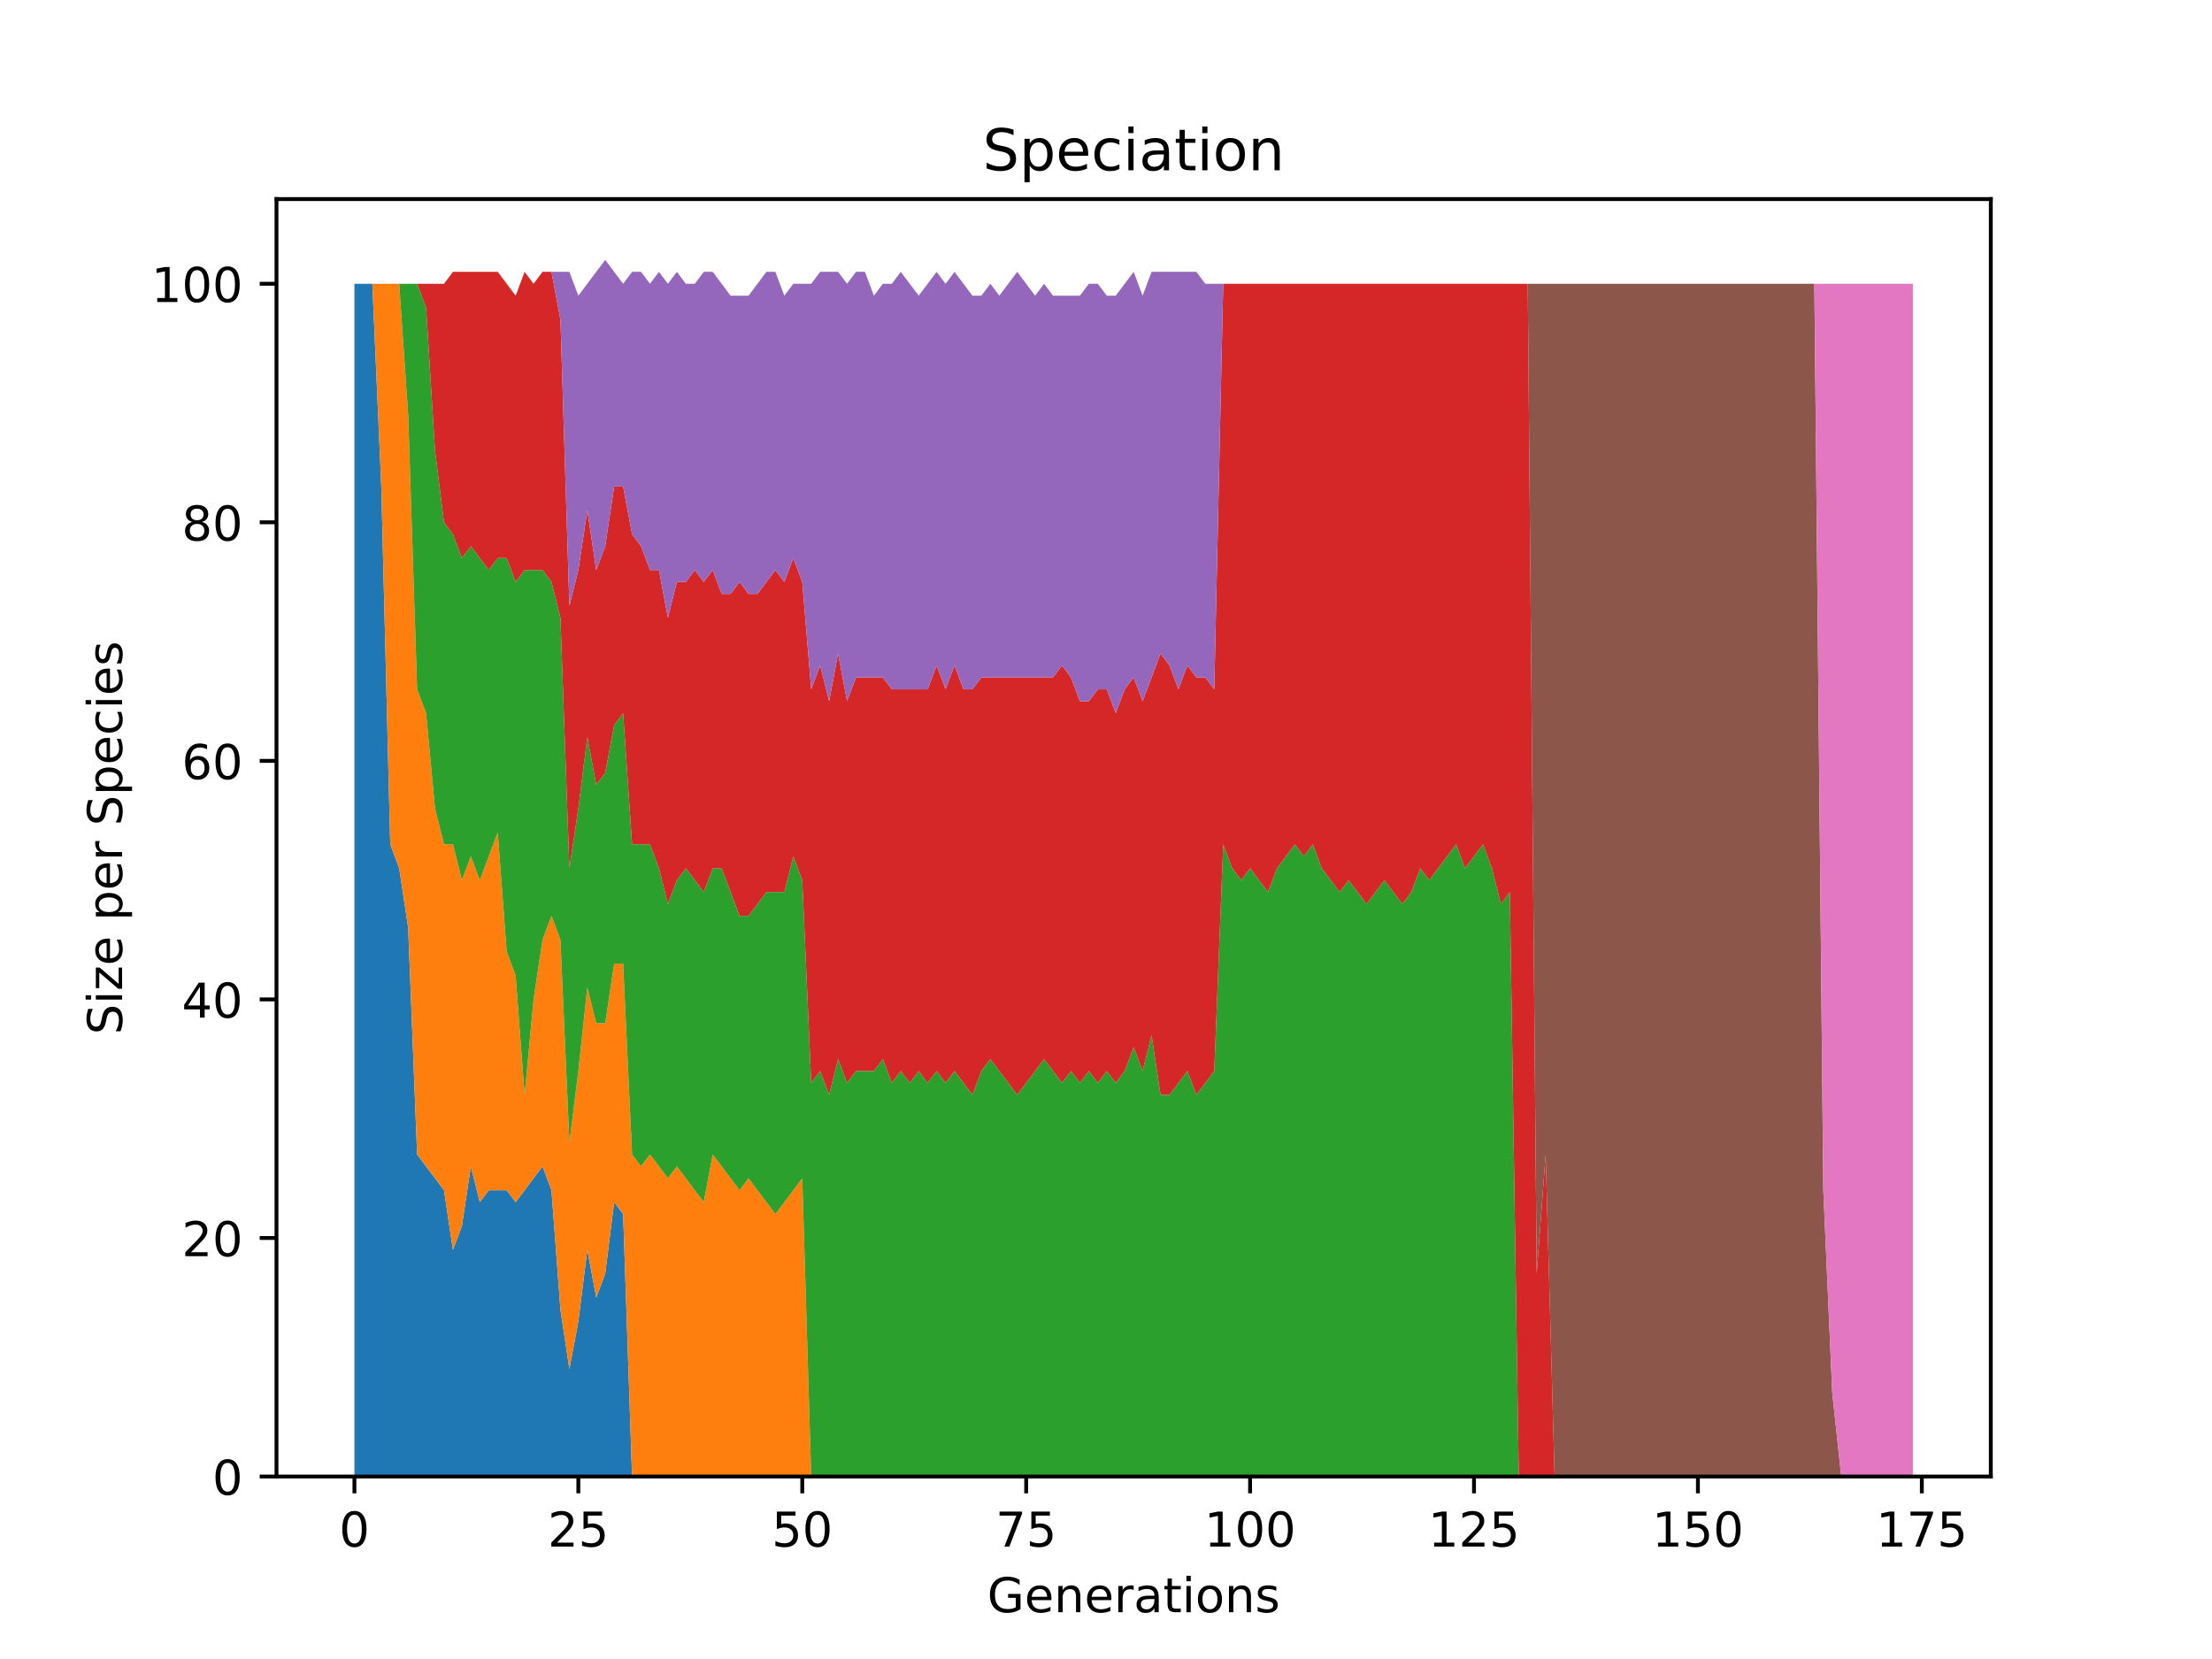 <?xml version="1.0" encoding="utf-8" standalone="no"?>
<!DOCTYPE svg PUBLIC "-//W3C//DTD SVG 1.1//EN"
  "http://www.w3.org/Graphics/SVG/1.1/DTD/svg11.dtd">
<!-- Created with matplotlib (https://matplotlib.org/) -->
<svg height="345.6pt" version="1.1" viewBox="0 0 460.8 345.6" width="460.8pt" xmlns="http://www.w3.org/2000/svg" xmlns:xlink="http://www.w3.org/1999/xlink">
 <defs>
  <style type="text/css">*{stroke-linecap:butt;stroke-linejoin:round;}</style>
 </defs>
 <g id="figure_1">
  <g id="patch_1">
   <path d="M 0 345.6 
L 460.8 345.6 
L 460.8 0 
L 0 0 
z
" style="fill:#ffffff;"/>
  </g>
  <g id="axes_1">
   <g id="patch_2">
    <path d="M 57.6 307.584 
L 414.72 307.584 
L 414.72 41.472 
L 57.6 41.472 
z
" style="fill:#ffffff;"/>
   </g>
   <g id="PolyCollection_1">
    <path clip-path="url(#pefb4b85e74)" d="M 73.833 59.113 
L 73.833 307.584 
L 75.699 307.584 
L 77.564 307.584 
L 79.43 307.584 
L 81.296 307.584 
L 83.162 307.584 
L 85.028 307.584 
L 86.894 307.584 
L 88.759 307.584 
L 90.625 307.584 
L 92.491 307.584 
L 94.357 307.584 
L 96.223 307.584 
L 98.089 307.584 
L 99.954 307.584 
L 101.82 307.584 
L 103.686 307.584 
L 105.552 307.584 
L 107.418 307.584 
L 109.284 307.584 
L 111.149 307.584 
L 113.015 307.584 
L 114.881 307.584 
L 116.747 307.584 
L 118.613 307.584 
L 120.478 307.584 
L 122.344 307.584 
L 124.21 307.584 
L 126.076 307.584 
L 127.942 307.584 
L 129.808 307.584 
L 131.673 307.584 
L 133.539 307.584 
L 135.405 307.584 
L 137.271 307.584 
L 139.137 307.584 
L 141.003 307.584 
L 142.868 307.584 
L 144.734 307.584 
L 146.6 307.584 
L 148.466 307.584 
L 150.332 307.584 
L 152.198 307.584 
L 154.063 307.584 
L 155.929 307.584 
L 157.795 307.584 
L 159.661 307.584 
L 161.527 307.584 
L 163.393 307.584 
L 165.258 307.584 
L 167.124 307.584 
L 168.99 307.584 
L 170.856 307.584 
L 172.722 307.584 
L 174.588 307.584 
L 176.453 307.584 
L 178.319 307.584 
L 180.185 307.584 
L 182.051 307.584 
L 183.917 307.584 
L 185.783 307.584 
L 187.648 307.584 
L 189.514 307.584 
L 191.38 307.584 
L 193.246 307.584 
L 195.112 307.584 
L 196.978 307.584 
L 198.843 307.584 
L 200.709 307.584 
L 202.575 307.584 
L 204.441 307.584 
L 206.307 307.584 
L 208.173 307.584 
L 210.038 307.584 
L 211.904 307.584 
L 213.77 307.584 
L 215.636 307.584 
L 217.502 307.584 
L 219.368 307.584 
L 221.233 307.584 
L 223.099 307.584 
L 224.965 307.584 
L 226.831 307.584 
L 228.697 307.584 
L 230.563 307.584 
L 232.428 307.584 
L 234.294 307.584 
L 236.16 307.584 
L 238.026 307.584 
L 239.892 307.584 
L 241.757 307.584 
L 243.623 307.584 
L 245.489 307.584 
L 247.355 307.584 
L 249.221 307.584 
L 251.087 307.584 
L 252.952 307.584 
L 254.818 307.584 
L 256.684 307.584 
L 258.55 307.584 
L 260.416 307.584 
L 262.282 307.584 
L 264.147 307.584 
L 266.013 307.584 
L 267.879 307.584 
L 269.745 307.584 
L 271.611 307.584 
L 273.477 307.584 
L 275.342 307.584 
L 277.208 307.584 
L 279.074 307.584 
L 280.94 307.584 
L 282.806 307.584 
L 284.672 307.584 
L 286.537 307.584 
L 288.403 307.584 
L 290.269 307.584 
L 292.135 307.584 
L 294.001 307.584 
L 295.867 307.584 
L 297.732 307.584 
L 299.598 307.584 
L 301.464 307.584 
L 303.33 307.584 
L 305.196 307.584 
L 307.062 307.584 
L 308.927 307.584 
L 310.793 307.584 
L 312.659 307.584 
L 314.525 307.584 
L 316.391 307.584 
L 318.257 307.584 
L 320.122 307.584 
L 321.988 307.584 
L 323.854 307.584 
L 325.72 307.584 
L 327.586 307.584 
L 329.452 307.584 
L 331.317 307.584 
L 333.183 307.584 
L 335.049 307.584 
L 336.915 307.584 
L 338.781 307.584 
L 340.647 307.584 
L 342.512 307.584 
L 344.378 307.584 
L 346.244 307.584 
L 348.11 307.584 
L 349.976 307.584 
L 351.842 307.584 
L 353.707 307.584 
L 355.573 307.584 
L 357.439 307.584 
L 359.305 307.584 
L 361.171 307.584 
L 363.036 307.584 
L 364.902 307.584 
L 366.768 307.584 
L 368.634 307.584 
L 370.5 307.584 
L 372.366 307.584 
L 374.231 307.584 
L 376.097 307.584 
L 377.963 307.584 
L 379.829 307.584 
L 381.695 307.584 
L 383.561 307.584 
L 385.426 307.584 
L 387.292 307.584 
L 389.158 307.584 
L 391.024 307.584 
L 392.89 307.584 
L 394.756 307.584 
L 396.621 307.584 
L 398.487 307.584 
L 398.487 307.584 
L 398.487 307.584 
L 396.621 307.584 
L 394.756 307.584 
L 392.89 307.584 
L 391.024 307.584 
L 389.158 307.584 
L 387.292 307.584 
L 385.426 307.584 
L 383.561 307.584 
L 381.695 307.584 
L 379.829 307.584 
L 377.963 307.584 
L 376.097 307.584 
L 374.231 307.584 
L 372.366 307.584 
L 370.5 307.584 
L 368.634 307.584 
L 366.768 307.584 
L 364.902 307.584 
L 363.036 307.584 
L 361.171 307.584 
L 359.305 307.584 
L 357.439 307.584 
L 355.573 307.584 
L 353.707 307.584 
L 351.842 307.584 
L 349.976 307.584 
L 348.11 307.584 
L 346.244 307.584 
L 344.378 307.584 
L 342.512 307.584 
L 340.647 307.584 
L 338.781 307.584 
L 336.915 307.584 
L 335.049 307.584 
L 333.183 307.584 
L 331.317 307.584 
L 329.452 307.584 
L 327.586 307.584 
L 325.72 307.584 
L 323.854 307.584 
L 321.988 307.584 
L 320.122 307.584 
L 318.257 307.584 
L 316.391 307.584 
L 314.525 307.584 
L 312.659 307.584 
L 310.793 307.584 
L 308.927 307.584 
L 307.062 307.584 
L 305.196 307.584 
L 303.33 307.584 
L 301.464 307.584 
L 299.598 307.584 
L 297.732 307.584 
L 295.867 307.584 
L 294.001 307.584 
L 292.135 307.584 
L 290.269 307.584 
L 288.403 307.584 
L 286.537 307.584 
L 284.672 307.584 
L 282.806 307.584 
L 280.94 307.584 
L 279.074 307.584 
L 277.208 307.584 
L 275.342 307.584 
L 273.477 307.584 
L 271.611 307.584 
L 269.745 307.584 
L 267.879 307.584 
L 266.013 307.584 
L 264.147 307.584 
L 262.282 307.584 
L 260.416 307.584 
L 258.55 307.584 
L 256.684 307.584 
L 254.818 307.584 
L 252.952 307.584 
L 251.087 307.584 
L 249.221 307.584 
L 247.355 307.584 
L 245.489 307.584 
L 243.623 307.584 
L 241.757 307.584 
L 239.892 307.584 
L 238.026 307.584 
L 236.16 307.584 
L 234.294 307.584 
L 232.428 307.584 
L 230.563 307.584 
L 228.697 307.584 
L 226.831 307.584 
L 224.965 307.584 
L 223.099 307.584 
L 221.233 307.584 
L 219.368 307.584 
L 217.502 307.584 
L 215.636 307.584 
L 213.77 307.584 
L 211.904 307.584 
L 210.038 307.584 
L 208.173 307.584 
L 206.307 307.584 
L 204.441 307.584 
L 202.575 307.584 
L 200.709 307.584 
L 198.843 307.584 
L 196.978 307.584 
L 195.112 307.584 
L 193.246 307.584 
L 191.38 307.584 
L 189.514 307.584 
L 187.648 307.584 
L 185.783 307.584 
L 183.917 307.584 
L 182.051 307.584 
L 180.185 307.584 
L 178.319 307.584 
L 176.453 307.584 
L 174.588 307.584 
L 172.722 307.584 
L 170.856 307.584 
L 168.99 307.584 
L 167.124 307.584 
L 165.258 307.584 
L 163.393 307.584 
L 161.527 307.584 
L 159.661 307.584 
L 157.795 307.584 
L 155.929 307.584 
L 154.063 307.584 
L 152.198 307.584 
L 150.332 307.584 
L 148.466 307.584 
L 146.6 307.584 
L 144.734 307.584 
L 142.868 307.584 
L 141.003 307.584 
L 139.137 307.584 
L 137.271 307.584 
L 135.405 307.584 
L 133.539 307.584 
L 131.673 307.584 
L 129.808 252.92 
L 127.942 250.436 
L 126.076 265.344 
L 124.21 270.313 
L 122.344 260.375 
L 120.478 275.283 
L 118.613 285.222 
L 116.747 272.798 
L 114.881 247.951 
L 113.015 242.982 
L 111.149 245.466 
L 109.284 247.951 
L 107.418 250.436 
L 105.552 247.951 
L 103.686 247.951 
L 101.82 247.951 
L 99.954 250.436 
L 98.089 242.982 
L 96.223 255.405 
L 94.357 260.375 
L 92.491 247.951 
L 90.625 245.466 
L 88.759 242.982 
L 86.894 240.497 
L 85.028 193.288 
L 83.162 180.864 
L 81.296 175.895 
L 79.43 101.353 
L 77.564 59.113 
L 75.699 59.113 
L 73.833 59.113 
z
" style="fill:#1f77b4;"/>
   </g>
   <g id="PolyCollection_2">
    <path clip-path="url(#pefb4b85e74)" d="M 73.833 59.113 
L 73.833 59.113 
L 75.699 59.113 
L 77.564 59.113 
L 79.43 101.353 
L 81.296 175.895 
L 83.162 180.864 
L 85.028 193.288 
L 86.894 240.497 
L 88.759 242.982 
L 90.625 245.466 
L 92.491 247.951 
L 94.357 260.375 
L 96.223 255.405 
L 98.089 242.982 
L 99.954 250.436 
L 101.82 247.951 
L 103.686 247.951 
L 105.552 247.951 
L 107.418 250.436 
L 109.284 247.951 
L 111.149 245.466 
L 113.015 242.982 
L 114.881 247.951 
L 116.747 272.798 
L 118.613 285.222 
L 120.478 275.283 
L 122.344 260.375 
L 124.21 270.313 
L 126.076 265.344 
L 127.942 250.436 
L 129.808 252.92 
L 131.673 307.584 
L 133.539 307.584 
L 135.405 307.584 
L 137.271 307.584 
L 139.137 307.584 
L 141.003 307.584 
L 142.868 307.584 
L 144.734 307.584 
L 146.6 307.584 
L 148.466 307.584 
L 150.332 307.584 
L 152.198 307.584 
L 154.063 307.584 
L 155.929 307.584 
L 157.795 307.584 
L 159.661 307.584 
L 161.527 307.584 
L 163.393 307.584 
L 165.258 307.584 
L 167.124 307.584 
L 168.99 307.584 
L 170.856 307.584 
L 172.722 307.584 
L 174.588 307.584 
L 176.453 307.584 
L 178.319 307.584 
L 180.185 307.584 
L 182.051 307.584 
L 183.917 307.584 
L 185.783 307.584 
L 187.648 307.584 
L 189.514 307.584 
L 191.38 307.584 
L 193.246 307.584 
L 195.112 307.584 
L 196.978 307.584 
L 198.843 307.584 
L 200.709 307.584 
L 202.575 307.584 
L 204.441 307.584 
L 206.307 307.584 
L 208.173 307.584 
L 210.038 307.584 
L 211.904 307.584 
L 213.77 307.584 
L 215.636 307.584 
L 217.502 307.584 
L 219.368 307.584 
L 221.233 307.584 
L 223.099 307.584 
L 224.965 307.584 
L 226.831 307.584 
L 228.697 307.584 
L 230.563 307.584 
L 232.428 307.584 
L 234.294 307.584 
L 236.16 307.584 
L 238.026 307.584 
L 239.892 307.584 
L 241.757 307.584 
L 243.623 307.584 
L 245.489 307.584 
L 247.355 307.584 
L 249.221 307.584 
L 251.087 307.584 
L 252.952 307.584 
L 254.818 307.584 
L 256.684 307.584 
L 258.55 307.584 
L 260.416 307.584 
L 262.282 307.584 
L 264.147 307.584 
L 266.013 307.584 
L 267.879 307.584 
L 269.745 307.584 
L 271.611 307.584 
L 273.477 307.584 
L 275.342 307.584 
L 277.208 307.584 
L 279.074 307.584 
L 280.94 307.584 
L 282.806 307.584 
L 284.672 307.584 
L 286.537 307.584 
L 288.403 307.584 
L 290.269 307.584 
L 292.135 307.584 
L 294.001 307.584 
L 295.867 307.584 
L 297.732 307.584 
L 299.598 307.584 
L 301.464 307.584 
L 303.33 307.584 
L 305.196 307.584 
L 307.062 307.584 
L 308.927 307.584 
L 310.793 307.584 
L 312.659 307.584 
L 314.525 307.584 
L 316.391 307.584 
L 318.257 307.584 
L 320.122 307.584 
L 321.988 307.584 
L 323.854 307.584 
L 325.72 307.584 
L 327.586 307.584 
L 329.452 307.584 
L 331.317 307.584 
L 333.183 307.584 
L 335.049 307.584 
L 336.915 307.584 
L 338.781 307.584 
L 340.647 307.584 
L 342.512 307.584 
L 344.378 307.584 
L 346.244 307.584 
L 348.11 307.584 
L 349.976 307.584 
L 351.842 307.584 
L 353.707 307.584 
L 355.573 307.584 
L 357.439 307.584 
L 359.305 307.584 
L 361.171 307.584 
L 363.036 307.584 
L 364.902 307.584 
L 366.768 307.584 
L 368.634 307.584 
L 370.5 307.584 
L 372.366 307.584 
L 374.231 307.584 
L 376.097 307.584 
L 377.963 307.584 
L 379.829 307.584 
L 381.695 307.584 
L 383.561 307.584 
L 385.426 307.584 
L 387.292 307.584 
L 389.158 307.584 
L 391.024 307.584 
L 392.89 307.584 
L 394.756 307.584 
L 396.621 307.584 
L 398.487 307.584 
L 398.487 307.584 
L 398.487 307.584 
L 396.621 307.584 
L 394.756 307.584 
L 392.89 307.584 
L 391.024 307.584 
L 389.158 307.584 
L 387.292 307.584 
L 385.426 307.584 
L 383.561 307.584 
L 381.695 307.584 
L 379.829 307.584 
L 377.963 307.584 
L 376.097 307.584 
L 374.231 307.584 
L 372.366 307.584 
L 370.5 307.584 
L 368.634 307.584 
L 366.768 307.584 
L 364.902 307.584 
L 363.036 307.584 
L 361.171 307.584 
L 359.305 307.584 
L 357.439 307.584 
L 355.573 307.584 
L 353.707 307.584 
L 351.842 307.584 
L 349.976 307.584 
L 348.11 307.584 
L 346.244 307.584 
L 344.378 307.584 
L 342.512 307.584 
L 340.647 307.584 
L 338.781 307.584 
L 336.915 307.584 
L 335.049 307.584 
L 333.183 307.584 
L 331.317 307.584 
L 329.452 307.584 
L 327.586 307.584 
L 325.72 307.584 
L 323.854 307.584 
L 321.988 307.584 
L 320.122 307.584 
L 318.257 307.584 
L 316.391 307.584 
L 314.525 307.584 
L 312.659 307.584 
L 310.793 307.584 
L 308.927 307.584 
L 307.062 307.584 
L 305.196 307.584 
L 303.33 307.584 
L 301.464 307.584 
L 299.598 307.584 
L 297.732 307.584 
L 295.867 307.584 
L 294.001 307.584 
L 292.135 307.584 
L 290.269 307.584 
L 288.403 307.584 
L 286.537 307.584 
L 284.672 307.584 
L 282.806 307.584 
L 280.94 307.584 
L 279.074 307.584 
L 277.208 307.584 
L 275.342 307.584 
L 273.477 307.584 
L 271.611 307.584 
L 269.745 307.584 
L 267.879 307.584 
L 266.013 307.584 
L 264.147 307.584 
L 262.282 307.584 
L 260.416 307.584 
L 258.55 307.584 
L 256.684 307.584 
L 254.818 307.584 
L 252.952 307.584 
L 251.087 307.584 
L 249.221 307.584 
L 247.355 307.584 
L 245.489 307.584 
L 243.623 307.584 
L 241.757 307.584 
L 239.892 307.584 
L 238.026 307.584 
L 236.16 307.584 
L 234.294 307.584 
L 232.428 307.584 
L 230.563 307.584 
L 228.697 307.584 
L 226.831 307.584 
L 224.965 307.584 
L 223.099 307.584 
L 221.233 307.584 
L 219.368 307.584 
L 217.502 307.584 
L 215.636 307.584 
L 213.77 307.584 
L 211.904 307.584 
L 210.038 307.584 
L 208.173 307.584 
L 206.307 307.584 
L 204.441 307.584 
L 202.575 307.584 
L 200.709 307.584 
L 198.843 307.584 
L 196.978 307.584 
L 195.112 307.584 
L 193.246 307.584 
L 191.38 307.584 
L 189.514 307.584 
L 187.648 307.584 
L 185.783 307.584 
L 183.917 307.584 
L 182.051 307.584 
L 180.185 307.584 
L 178.319 307.584 
L 176.453 307.584 
L 174.588 307.584 
L 172.722 307.584 
L 170.856 307.584 
L 168.99 307.584 
L 167.124 245.466 
L 165.258 247.951 
L 163.393 250.436 
L 161.527 252.92 
L 159.661 250.436 
L 157.795 247.951 
L 155.929 245.466 
L 154.063 247.951 
L 152.198 245.466 
L 150.332 242.982 
L 148.466 240.497 
L 146.6 250.436 
L 144.734 247.951 
L 142.868 245.466 
L 141.003 242.982 
L 139.137 245.466 
L 137.271 242.982 
L 135.405 240.497 
L 133.539 242.982 
L 131.673 240.497 
L 129.808 200.742 
L 127.942 200.742 
L 126.076 213.165 
L 124.21 213.165 
L 122.344 205.711 
L 120.478 223.104 
L 118.613 238.012 
L 116.747 195.772 
L 114.881 190.803 
L 113.015 195.772 
L 111.149 208.196 
L 109.284 228.073 
L 107.418 203.226 
L 105.552 198.257 
L 103.686 173.41 
L 101.82 178.379 
L 99.954 183.349 
L 98.089 178.379 
L 96.223 183.349 
L 94.357 175.895 
L 92.491 175.895 
L 90.625 168.44 
L 88.759 148.563 
L 86.894 143.593 
L 85.028 86.445 
L 83.162 59.113 
L 81.296 59.113 
L 79.43 59.113 
L 77.564 59.113 
L 75.699 59.113 
L 73.833 59.113 
z
" style="fill:#ff7f0e;"/>
   </g>
   <g id="PolyCollection_3">
    <path clip-path="url(#pefb4b85e74)" d="M 73.833 59.113 
L 73.833 59.113 
L 75.699 59.113 
L 77.564 59.113 
L 79.43 59.113 
L 81.296 59.113 
L 83.162 59.113 
L 85.028 86.445 
L 86.894 143.593 
L 88.759 148.563 
L 90.625 168.44 
L 92.491 175.895 
L 94.357 175.895 
L 96.223 183.349 
L 98.089 178.379 
L 99.954 183.349 
L 101.82 178.379 
L 103.686 173.41 
L 105.552 198.257 
L 107.418 203.226 
L 109.284 228.073 
L 111.149 208.196 
L 113.015 195.772 
L 114.881 190.803 
L 116.747 195.772 
L 118.613 238.012 
L 120.478 223.104 
L 122.344 205.711 
L 124.21 213.165 
L 126.076 213.165 
L 127.942 200.742 
L 129.808 200.742 
L 131.673 240.497 
L 133.539 242.982 
L 135.405 240.497 
L 137.271 242.982 
L 139.137 245.466 
L 141.003 242.982 
L 142.868 245.466 
L 144.734 247.951 
L 146.6 250.436 
L 148.466 240.497 
L 150.332 242.982 
L 152.198 245.466 
L 154.063 247.951 
L 155.929 245.466 
L 157.795 247.951 
L 159.661 250.436 
L 161.527 252.92 
L 163.393 250.436 
L 165.258 247.951 
L 167.124 245.466 
L 168.99 307.584 
L 170.856 307.584 
L 172.722 307.584 
L 174.588 307.584 
L 176.453 307.584 
L 178.319 307.584 
L 180.185 307.584 
L 182.051 307.584 
L 183.917 307.584 
L 185.783 307.584 
L 187.648 307.584 
L 189.514 307.584 
L 191.38 307.584 
L 193.246 307.584 
L 195.112 307.584 
L 196.978 307.584 
L 198.843 307.584 
L 200.709 307.584 
L 202.575 307.584 
L 204.441 307.584 
L 206.307 307.584 
L 208.173 307.584 
L 210.038 307.584 
L 211.904 307.584 
L 213.77 307.584 
L 215.636 307.584 
L 217.502 307.584 
L 219.368 307.584 
L 221.233 307.584 
L 223.099 307.584 
L 224.965 307.584 
L 226.831 307.584 
L 228.697 307.584 
L 230.563 307.584 
L 232.428 307.584 
L 234.294 307.584 
L 236.16 307.584 
L 238.026 307.584 
L 239.892 307.584 
L 241.757 307.584 
L 243.623 307.584 
L 245.489 307.584 
L 247.355 307.584 
L 249.221 307.584 
L 251.087 307.584 
L 252.952 307.584 
L 254.818 307.584 
L 256.684 307.584 
L 258.55 307.584 
L 260.416 307.584 
L 262.282 307.584 
L 264.147 307.584 
L 266.013 307.584 
L 267.879 307.584 
L 269.745 307.584 
L 271.611 307.584 
L 273.477 307.584 
L 275.342 307.584 
L 277.208 307.584 
L 279.074 307.584 
L 280.94 307.584 
L 282.806 307.584 
L 284.672 307.584 
L 286.537 307.584 
L 288.403 307.584 
L 290.269 307.584 
L 292.135 307.584 
L 294.001 307.584 
L 295.867 307.584 
L 297.732 307.584 
L 299.598 307.584 
L 301.464 307.584 
L 303.33 307.584 
L 305.196 307.584 
L 307.062 307.584 
L 308.927 307.584 
L 310.793 307.584 
L 312.659 307.584 
L 314.525 307.584 
L 316.391 307.584 
L 318.257 307.584 
L 320.122 307.584 
L 321.988 307.584 
L 323.854 307.584 
L 325.72 307.584 
L 327.586 307.584 
L 329.452 307.584 
L 331.317 307.584 
L 333.183 307.584 
L 335.049 307.584 
L 336.915 307.584 
L 338.781 307.584 
L 340.647 307.584 
L 342.512 307.584 
L 344.378 307.584 
L 346.244 307.584 
L 348.11 307.584 
L 349.976 307.584 
L 351.842 307.584 
L 353.707 307.584 
L 355.573 307.584 
L 357.439 307.584 
L 359.305 307.584 
L 361.171 307.584 
L 363.036 307.584 
L 364.902 307.584 
L 366.768 307.584 
L 368.634 307.584 
L 370.5 307.584 
L 372.366 307.584 
L 374.231 307.584 
L 376.097 307.584 
L 377.963 307.584 
L 379.829 307.584 
L 381.695 307.584 
L 383.561 307.584 
L 385.426 307.584 
L 387.292 307.584 
L 389.158 307.584 
L 391.024 307.584 
L 392.89 307.584 
L 394.756 307.584 
L 396.621 307.584 
L 398.487 307.584 
L 398.487 307.584 
L 398.487 307.584 
L 396.621 307.584 
L 394.756 307.584 
L 392.89 307.584 
L 391.024 307.584 
L 389.158 307.584 
L 387.292 307.584 
L 385.426 307.584 
L 383.561 307.584 
L 381.695 307.584 
L 379.829 307.584 
L 377.963 307.584 
L 376.097 307.584 
L 374.231 307.584 
L 372.366 307.584 
L 370.5 307.584 
L 368.634 307.584 
L 366.768 307.584 
L 364.902 307.584 
L 363.036 307.584 
L 361.171 307.584 
L 359.305 307.584 
L 357.439 307.584 
L 355.573 307.584 
L 353.707 307.584 
L 351.842 307.584 
L 349.976 307.584 
L 348.11 307.584 
L 346.244 307.584 
L 344.378 307.584 
L 342.512 307.584 
L 340.647 307.584 
L 338.781 307.584 
L 336.915 307.584 
L 335.049 307.584 
L 333.183 307.584 
L 331.317 307.584 
L 329.452 307.584 
L 327.586 307.584 
L 325.72 307.584 
L 323.854 307.584 
L 321.988 307.584 
L 320.122 307.584 
L 318.257 307.584 
L 316.391 307.584 
L 314.525 185.833 
L 312.659 188.318 
L 310.793 180.864 
L 308.927 175.895 
L 307.062 178.379 
L 305.196 180.864 
L 303.33 175.895 
L 301.464 178.379 
L 299.598 180.864 
L 297.732 183.349 
L 295.867 180.864 
L 294.001 185.833 
L 292.135 188.318 
L 290.269 185.833 
L 288.403 183.349 
L 286.537 185.833 
L 284.672 188.318 
L 282.806 185.833 
L 280.94 183.349 
L 279.074 185.833 
L 277.208 183.349 
L 275.342 180.864 
L 273.477 175.895 
L 271.611 178.379 
L 269.745 175.895 
L 267.879 178.379 
L 266.013 180.864 
L 264.147 185.833 
L 262.282 183.349 
L 260.416 180.864 
L 258.55 183.349 
L 256.684 180.864 
L 254.818 175.895 
L 252.952 223.104 
L 251.087 225.589 
L 249.221 228.073 
L 247.355 223.104 
L 245.489 225.589 
L 243.623 228.073 
L 241.757 228.073 
L 239.892 215.65 
L 238.026 223.104 
L 236.16 218.135 
L 234.294 223.104 
L 232.428 225.589 
L 230.563 223.104 
L 228.697 225.589 
L 226.831 223.104 
L 224.965 225.589 
L 223.099 223.104 
L 221.233 225.589 
L 219.368 223.104 
L 217.502 220.619 
L 215.636 223.104 
L 213.77 225.589 
L 211.904 228.073 
L 210.038 225.589 
L 208.173 223.104 
L 206.307 220.619 
L 204.441 223.104 
L 202.575 228.073 
L 200.709 225.589 
L 198.843 223.104 
L 196.978 225.589 
L 195.112 223.104 
L 193.246 225.589 
L 191.38 223.104 
L 189.514 225.589 
L 187.648 223.104 
L 185.783 225.589 
L 183.917 220.619 
L 182.051 223.104 
L 180.185 223.104 
L 178.319 223.104 
L 176.453 225.589 
L 174.588 220.619 
L 172.722 228.073 
L 170.856 223.104 
L 168.99 225.589 
L 167.124 183.349 
L 165.258 178.379 
L 163.393 185.833 
L 161.527 185.833 
L 159.661 185.833 
L 157.795 188.318 
L 155.929 190.803 
L 154.063 190.803 
L 152.198 185.833 
L 150.332 180.864 
L 148.466 180.864 
L 146.6 185.833 
L 144.734 183.349 
L 142.868 180.864 
L 141.003 183.349 
L 139.137 188.318 
L 137.271 180.864 
L 135.405 175.895 
L 133.539 175.895 
L 131.673 175.895 
L 129.808 148.563 
L 127.942 151.048 
L 126.076 160.986 
L 124.21 163.471 
L 122.344 153.532 
L 120.478 168.44 
L 118.613 180.864 
L 116.747 128.685 
L 114.881 121.231 
L 113.015 118.746 
L 111.149 118.746 
L 109.284 118.746 
L 107.418 121.231 
L 105.552 116.262 
L 103.686 116.262 
L 101.82 118.746 
L 99.954 116.262 
L 98.089 113.777 
L 96.223 116.262 
L 94.357 111.292 
L 92.491 108.808 
L 90.625 93.899 
L 88.759 64.083 
L 86.894 59.113 
L 85.028 59.113 
L 83.162 59.113 
L 81.296 59.113 
L 79.43 59.113 
L 77.564 59.113 
L 75.699 59.113 
L 73.833 59.113 
z
" style="fill:#2ca02c;"/>
   </g>
   <g id="PolyCollection_4">
    <path clip-path="url(#pefb4b85e74)" d="M 73.833 59.113 
L 73.833 59.113 
L 75.699 59.113 
L 77.564 59.113 
L 79.43 59.113 
L 81.296 59.113 
L 83.162 59.113 
L 85.028 59.113 
L 86.894 59.113 
L 88.759 64.083 
L 90.625 93.899 
L 92.491 108.808 
L 94.357 111.292 
L 96.223 116.262 
L 98.089 113.777 
L 99.954 116.262 
L 101.82 118.746 
L 103.686 116.262 
L 105.552 116.262 
L 107.418 121.231 
L 109.284 118.746 
L 111.149 118.746 
L 113.015 118.746 
L 114.881 121.231 
L 116.747 128.685 
L 118.613 180.864 
L 120.478 168.44 
L 122.344 153.532 
L 124.21 163.471 
L 126.076 160.986 
L 127.942 151.048 
L 129.808 148.563 
L 131.673 175.895 
L 133.539 175.895 
L 135.405 175.895 
L 137.271 180.864 
L 139.137 188.318 
L 141.003 183.349 
L 142.868 180.864 
L 144.734 183.349 
L 146.6 185.833 
L 148.466 180.864 
L 150.332 180.864 
L 152.198 185.833 
L 154.063 190.803 
L 155.929 190.803 
L 157.795 188.318 
L 159.661 185.833 
L 161.527 185.833 
L 163.393 185.833 
L 165.258 178.379 
L 167.124 183.349 
L 168.99 225.589 
L 170.856 223.104 
L 172.722 228.073 
L 174.588 220.619 
L 176.453 225.589 
L 178.319 223.104 
L 180.185 223.104 
L 182.051 223.104 
L 183.917 220.619 
L 185.783 225.589 
L 187.648 223.104 
L 189.514 225.589 
L 191.38 223.104 
L 193.246 225.589 
L 195.112 223.104 
L 196.978 225.589 
L 198.843 223.104 
L 200.709 225.589 
L 202.575 228.073 
L 204.441 223.104 
L 206.307 220.619 
L 208.173 223.104 
L 210.038 225.589 
L 211.904 228.073 
L 213.77 225.589 
L 215.636 223.104 
L 217.502 220.619 
L 219.368 223.104 
L 221.233 225.589 
L 223.099 223.104 
L 224.965 225.589 
L 226.831 223.104 
L 228.697 225.589 
L 230.563 223.104 
L 232.428 225.589 
L 234.294 223.104 
L 236.16 218.135 
L 238.026 223.104 
L 239.892 215.65 
L 241.757 228.073 
L 243.623 228.073 
L 245.489 225.589 
L 247.355 223.104 
L 249.221 228.073 
L 251.087 225.589 
L 252.952 223.104 
L 254.818 175.895 
L 256.684 180.864 
L 258.55 183.349 
L 260.416 180.864 
L 262.282 183.349 
L 264.147 185.833 
L 266.013 180.864 
L 267.879 178.379 
L 269.745 175.895 
L 271.611 178.379 
L 273.477 175.895 
L 275.342 180.864 
L 277.208 183.349 
L 279.074 185.833 
L 280.94 183.349 
L 282.806 185.833 
L 284.672 188.318 
L 286.537 185.833 
L 288.403 183.349 
L 290.269 185.833 
L 292.135 188.318 
L 294.001 185.833 
L 295.867 180.864 
L 297.732 183.349 
L 299.598 180.864 
L 301.464 178.379 
L 303.33 175.895 
L 305.196 180.864 
L 307.062 178.379 
L 308.927 175.895 
L 310.793 180.864 
L 312.659 188.318 
L 314.525 185.833 
L 316.391 307.584 
L 318.257 307.584 
L 320.122 307.584 
L 321.988 307.584 
L 323.854 307.584 
L 325.72 307.584 
L 327.586 307.584 
L 329.452 307.584 
L 331.317 307.584 
L 333.183 307.584 
L 335.049 307.584 
L 336.915 307.584 
L 338.781 307.584 
L 340.647 307.584 
L 342.512 307.584 
L 344.378 307.584 
L 346.244 307.584 
L 348.11 307.584 
L 349.976 307.584 
L 351.842 307.584 
L 353.707 307.584 
L 355.573 307.584 
L 357.439 307.584 
L 359.305 307.584 
L 361.171 307.584 
L 363.036 307.584 
L 364.902 307.584 
L 366.768 307.584 
L 368.634 307.584 
L 370.5 307.584 
L 372.366 307.584 
L 374.231 307.584 
L 376.097 307.584 
L 377.963 307.584 
L 379.829 307.584 
L 381.695 307.584 
L 383.561 307.584 
L 385.426 307.584 
L 387.292 307.584 
L 389.158 307.584 
L 391.024 307.584 
L 392.89 307.584 
L 394.756 307.584 
L 396.621 307.584 
L 398.487 307.584 
L 398.487 307.584 
L 398.487 307.584 
L 396.621 307.584 
L 394.756 307.584 
L 392.89 307.584 
L 391.024 307.584 
L 389.158 307.584 
L 387.292 307.584 
L 385.426 307.584 
L 383.561 307.584 
L 381.695 307.584 
L 379.829 307.584 
L 377.963 307.584 
L 376.097 307.584 
L 374.231 307.584 
L 372.366 307.584 
L 370.5 307.584 
L 368.634 307.584 
L 366.768 307.584 
L 364.902 307.584 
L 363.036 307.584 
L 361.171 307.584 
L 359.305 307.584 
L 357.439 307.584 
L 355.573 307.584 
L 353.707 307.584 
L 351.842 307.584 
L 349.976 307.584 
L 348.11 307.584 
L 346.244 307.584 
L 344.378 307.584 
L 342.512 307.584 
L 340.647 307.584 
L 338.781 307.584 
L 336.915 307.584 
L 335.049 307.584 
L 333.183 307.584 
L 331.317 307.584 
L 329.452 307.584 
L 327.586 307.584 
L 325.72 307.584 
L 323.854 307.584 
L 321.988 240.497 
L 320.122 265.344 
L 318.257 59.113 
L 316.391 59.113 
L 314.525 59.113 
L 312.659 59.113 
L 310.793 59.113 
L 308.927 59.113 
L 307.062 59.113 
L 305.196 59.113 
L 303.33 59.113 
L 301.464 59.113 
L 299.598 59.113 
L 297.732 59.113 
L 295.867 59.113 
L 294.001 59.113 
L 292.135 59.113 
L 290.269 59.113 
L 288.403 59.113 
L 286.537 59.113 
L 284.672 59.113 
L 282.806 59.113 
L 280.94 59.113 
L 279.074 59.113 
L 277.208 59.113 
L 275.342 59.113 
L 273.477 59.113 
L 271.611 59.113 
L 269.745 59.113 
L 267.879 59.113 
L 266.013 59.113 
L 264.147 59.113 
L 262.282 59.113 
L 260.416 59.113 
L 258.55 59.113 
L 256.684 59.113 
L 254.818 59.113 
L 252.952 143.593 
L 251.087 141.109 
L 249.221 141.109 
L 247.355 138.624 
L 245.489 143.593 
L 243.623 138.624 
L 241.757 136.139 
L 239.892 141.109 
L 238.026 146.078 
L 236.16 141.109 
L 234.294 143.593 
L 232.428 148.563 
L 230.563 143.593 
L 228.697 143.593 
L 226.831 146.078 
L 224.965 146.078 
L 223.099 141.109 
L 221.233 138.624 
L 219.368 141.109 
L 217.502 141.109 
L 215.636 141.109 
L 213.77 141.109 
L 211.904 141.109 
L 210.038 141.109 
L 208.173 141.109 
L 206.307 141.109 
L 204.441 141.109 
L 202.575 143.593 
L 200.709 143.593 
L 198.843 138.624 
L 196.978 143.593 
L 195.112 138.624 
L 193.246 143.593 
L 191.38 143.593 
L 189.514 143.593 
L 187.648 143.593 
L 185.783 143.593 
L 183.917 141.109 
L 182.051 141.109 
L 180.185 141.109 
L 178.319 141.109 
L 176.453 146.078 
L 174.588 136.139 
L 172.722 146.078 
L 170.856 138.624 
L 168.99 143.593 
L 167.124 121.231 
L 165.258 116.262 
L 163.393 121.231 
L 161.527 118.746 
L 159.661 121.231 
L 157.795 123.716 
L 155.929 123.716 
L 154.063 121.231 
L 152.198 123.716 
L 150.332 123.716 
L 148.466 118.746 
L 146.6 121.231 
L 144.734 118.746 
L 142.868 121.231 
L 141.003 121.231 
L 139.137 128.685 
L 137.271 118.746 
L 135.405 118.746 
L 133.539 113.777 
L 131.673 111.292 
L 129.808 101.353 
L 127.942 101.353 
L 126.076 113.777 
L 124.21 118.746 
L 122.344 106.323 
L 120.478 118.746 
L 118.613 126.2 
L 116.747 66.568 
L 114.881 56.629 
L 113.015 56.629 
L 111.149 59.113 
L 109.284 56.629 
L 107.418 61.598 
L 105.552 59.113 
L 103.686 56.629 
L 101.82 56.629 
L 99.954 56.629 
L 98.089 56.629 
L 96.223 56.629 
L 94.357 56.629 
L 92.491 59.113 
L 90.625 59.113 
L 88.759 59.113 
L 86.894 59.113 
L 85.028 59.113 
L 83.162 59.113 
L 81.296 59.113 
L 79.43 59.113 
L 77.564 59.113 
L 75.699 59.113 
L 73.833 59.113 
z
" style="fill:#d62728;"/>
   </g>
   <g id="PolyCollection_5">
    <path clip-path="url(#pefb4b85e74)" d="M 73.833 59.113 
L 73.833 59.113 
L 75.699 59.113 
L 77.564 59.113 
L 79.43 59.113 
L 81.296 59.113 
L 83.162 59.113 
L 85.028 59.113 
L 86.894 59.113 
L 88.759 59.113 
L 90.625 59.113 
L 92.491 59.113 
L 94.357 56.629 
L 96.223 56.629 
L 98.089 56.629 
L 99.954 56.629 
L 101.82 56.629 
L 103.686 56.629 
L 105.552 59.113 
L 107.418 61.598 
L 109.284 56.629 
L 111.149 59.113 
L 113.015 56.629 
L 114.881 56.629 
L 116.747 66.568 
L 118.613 126.2 
L 120.478 118.746 
L 122.344 106.323 
L 124.21 118.746 
L 126.076 113.777 
L 127.942 101.353 
L 129.808 101.353 
L 131.673 111.292 
L 133.539 113.777 
L 135.405 118.746 
L 137.271 118.746 
L 139.137 128.685 
L 141.003 121.231 
L 142.868 121.231 
L 144.734 118.746 
L 146.6 121.231 
L 148.466 118.746 
L 150.332 123.716 
L 152.198 123.716 
L 154.063 121.231 
L 155.929 123.716 
L 157.795 123.716 
L 159.661 121.231 
L 161.527 118.746 
L 163.393 121.231 
L 165.258 116.262 
L 167.124 121.231 
L 168.99 143.593 
L 170.856 138.624 
L 172.722 146.078 
L 174.588 136.139 
L 176.453 146.078 
L 178.319 141.109 
L 180.185 141.109 
L 182.051 141.109 
L 183.917 141.109 
L 185.783 143.593 
L 187.648 143.593 
L 189.514 143.593 
L 191.38 143.593 
L 193.246 143.593 
L 195.112 138.624 
L 196.978 143.593 
L 198.843 138.624 
L 200.709 143.593 
L 202.575 143.593 
L 204.441 141.109 
L 206.307 141.109 
L 208.173 141.109 
L 210.038 141.109 
L 211.904 141.109 
L 213.77 141.109 
L 215.636 141.109 
L 217.502 141.109 
L 219.368 141.109 
L 221.233 138.624 
L 223.099 141.109 
L 224.965 146.078 
L 226.831 146.078 
L 228.697 143.593 
L 230.563 143.593 
L 232.428 148.563 
L 234.294 143.593 
L 236.16 141.109 
L 238.026 146.078 
L 239.892 141.109 
L 241.757 136.139 
L 243.623 138.624 
L 245.489 143.593 
L 247.355 138.624 
L 249.221 141.109 
L 251.087 141.109 
L 252.952 143.593 
L 254.818 59.113 
L 256.684 59.113 
L 258.55 59.113 
L 260.416 59.113 
L 262.282 59.113 
L 264.147 59.113 
L 266.013 59.113 
L 267.879 59.113 
L 269.745 59.113 
L 271.611 59.113 
L 273.477 59.113 
L 275.342 59.113 
L 277.208 59.113 
L 279.074 59.113 
L 280.94 59.113 
L 282.806 59.113 
L 284.672 59.113 
L 286.537 59.113 
L 288.403 59.113 
L 290.269 59.113 
L 292.135 59.113 
L 294.001 59.113 
L 295.867 59.113 
L 297.732 59.113 
L 299.598 59.113 
L 301.464 59.113 
L 303.33 59.113 
L 305.196 59.113 
L 307.062 59.113 
L 308.927 59.113 
L 310.793 59.113 
L 312.659 59.113 
L 314.525 59.113 
L 316.391 59.113 
L 318.257 59.113 
L 320.122 265.344 
L 321.988 240.497 
L 323.854 307.584 
L 325.72 307.584 
L 327.586 307.584 
L 329.452 307.584 
L 331.317 307.584 
L 333.183 307.584 
L 335.049 307.584 
L 336.915 307.584 
L 338.781 307.584 
L 340.647 307.584 
L 342.512 307.584 
L 344.378 307.584 
L 346.244 307.584 
L 348.11 307.584 
L 349.976 307.584 
L 351.842 307.584 
L 353.707 307.584 
L 355.573 307.584 
L 357.439 307.584 
L 359.305 307.584 
L 361.171 307.584 
L 363.036 307.584 
L 364.902 307.584 
L 366.768 307.584 
L 368.634 307.584 
L 370.5 307.584 
L 372.366 307.584 
L 374.231 307.584 
L 376.097 307.584 
L 377.963 307.584 
L 379.829 307.584 
L 381.695 307.584 
L 383.561 307.584 
L 385.426 307.584 
L 387.292 307.584 
L 389.158 307.584 
L 391.024 307.584 
L 392.89 307.584 
L 394.756 307.584 
L 396.621 307.584 
L 398.487 307.584 
L 398.487 307.584 
L 398.487 307.584 
L 396.621 307.584 
L 394.756 307.584 
L 392.89 307.584 
L 391.024 307.584 
L 389.158 307.584 
L 387.292 307.584 
L 385.426 307.584 
L 383.561 307.584 
L 381.695 307.584 
L 379.829 307.584 
L 377.963 307.584 
L 376.097 307.584 
L 374.231 307.584 
L 372.366 307.584 
L 370.5 307.584 
L 368.634 307.584 
L 366.768 307.584 
L 364.902 307.584 
L 363.036 307.584 
L 361.171 307.584 
L 359.305 307.584 
L 357.439 307.584 
L 355.573 307.584 
L 353.707 307.584 
L 351.842 307.584 
L 349.976 307.584 
L 348.11 307.584 
L 346.244 307.584 
L 344.378 307.584 
L 342.512 307.584 
L 340.647 307.584 
L 338.781 307.584 
L 336.915 307.584 
L 335.049 307.584 
L 333.183 307.584 
L 331.317 307.584 
L 329.452 307.584 
L 327.586 307.584 
L 325.72 307.584 
L 323.854 307.584 
L 321.988 240.497 
L 320.122 265.344 
L 318.257 59.113 
L 316.391 59.113 
L 314.525 59.113 
L 312.659 59.113 
L 310.793 59.113 
L 308.927 59.113 
L 307.062 59.113 
L 305.196 59.113 
L 303.33 59.113 
L 301.464 59.113 
L 299.598 59.113 
L 297.732 59.113 
L 295.867 59.113 
L 294.001 59.113 
L 292.135 59.113 
L 290.269 59.113 
L 288.403 59.113 
L 286.537 59.113 
L 284.672 59.113 
L 282.806 59.113 
L 280.94 59.113 
L 279.074 59.113 
L 277.208 59.113 
L 275.342 59.113 
L 273.477 59.113 
L 271.611 59.113 
L 269.745 59.113 
L 267.879 59.113 
L 266.013 59.113 
L 264.147 59.113 
L 262.282 59.113 
L 260.416 59.113 
L 258.55 59.113 
L 256.684 59.113 
L 254.818 59.113 
L 252.952 59.113 
L 251.087 59.113 
L 249.221 56.629 
L 247.355 56.629 
L 245.489 56.629 
L 243.623 56.629 
L 241.757 56.629 
L 239.892 56.629 
L 238.026 61.598 
L 236.16 56.629 
L 234.294 59.113 
L 232.428 61.598 
L 230.563 61.598 
L 228.697 59.113 
L 226.831 59.113 
L 224.965 61.598 
L 223.099 61.598 
L 221.233 61.598 
L 219.368 61.598 
L 217.502 59.113 
L 215.636 61.598 
L 213.77 59.113 
L 211.904 56.629 
L 210.038 59.113 
L 208.173 61.598 
L 206.307 59.113 
L 204.441 61.598 
L 202.575 61.598 
L 200.709 59.113 
L 198.843 56.629 
L 196.978 59.113 
L 195.112 56.629 
L 193.246 59.113 
L 191.38 61.598 
L 189.514 59.113 
L 187.648 56.629 
L 185.783 59.113 
L 183.917 59.113 
L 182.051 61.598 
L 180.185 56.629 
L 178.319 56.629 
L 176.453 59.113 
L 174.588 56.629 
L 172.722 56.629 
L 170.856 56.629 
L 168.99 59.113 
L 167.124 59.113 
L 165.258 59.113 
L 163.393 61.598 
L 161.527 56.629 
L 159.661 56.629 
L 157.795 59.113 
L 155.929 61.598 
L 154.063 61.598 
L 152.198 61.598 
L 150.332 59.113 
L 148.466 56.629 
L 146.6 56.629 
L 144.734 59.113 
L 142.868 59.113 
L 141.003 56.629 
L 139.137 59.113 
L 137.271 56.629 
L 135.405 59.113 
L 133.539 56.629 
L 131.673 56.629 
L 129.808 59.113 
L 127.942 56.629 
L 126.076 54.144 
L 124.21 56.629 
L 122.344 59.113 
L 120.478 61.598 
L 118.613 56.629 
L 116.747 56.629 
L 114.881 56.629 
L 113.015 56.629 
L 111.149 59.113 
L 109.284 56.629 
L 107.418 61.598 
L 105.552 59.113 
L 103.686 56.629 
L 101.82 56.629 
L 99.954 56.629 
L 98.089 56.629 
L 96.223 56.629 
L 94.357 56.629 
L 92.491 59.113 
L 90.625 59.113 
L 88.759 59.113 
L 86.894 59.113 
L 85.028 59.113 
L 83.162 59.113 
L 81.296 59.113 
L 79.43 59.113 
L 77.564 59.113 
L 75.699 59.113 
L 73.833 59.113 
z
" style="fill:#9467bd;"/>
   </g>
   <g id="PolyCollection_6">
    <path clip-path="url(#pefb4b85e74)" d="M 73.833 59.113 
L 73.833 59.113 
L 75.699 59.113 
L 77.564 59.113 
L 79.43 59.113 
L 81.296 59.113 
L 83.162 59.113 
L 85.028 59.113 
L 86.894 59.113 
L 88.759 59.113 
L 90.625 59.113 
L 92.491 59.113 
L 94.357 56.629 
L 96.223 56.629 
L 98.089 56.629 
L 99.954 56.629 
L 101.82 56.629 
L 103.686 56.629 
L 105.552 59.113 
L 107.418 61.598 
L 109.284 56.629 
L 111.149 59.113 
L 113.015 56.629 
L 114.881 56.629 
L 116.747 56.629 
L 118.613 56.629 
L 120.478 61.598 
L 122.344 59.113 
L 124.21 56.629 
L 126.076 54.144 
L 127.942 56.629 
L 129.808 59.113 
L 131.673 56.629 
L 133.539 56.629 
L 135.405 59.113 
L 137.271 56.629 
L 139.137 59.113 
L 141.003 56.629 
L 142.868 59.113 
L 144.734 59.113 
L 146.6 56.629 
L 148.466 56.629 
L 150.332 59.113 
L 152.198 61.598 
L 154.063 61.598 
L 155.929 61.598 
L 157.795 59.113 
L 159.661 56.629 
L 161.527 56.629 
L 163.393 61.598 
L 165.258 59.113 
L 167.124 59.113 
L 168.99 59.113 
L 170.856 56.629 
L 172.722 56.629 
L 174.588 56.629 
L 176.453 59.113 
L 178.319 56.629 
L 180.185 56.629 
L 182.051 61.598 
L 183.917 59.113 
L 185.783 59.113 
L 187.648 56.629 
L 189.514 59.113 
L 191.38 61.598 
L 193.246 59.113 
L 195.112 56.629 
L 196.978 59.113 
L 198.843 56.629 
L 200.709 59.113 
L 202.575 61.598 
L 204.441 61.598 
L 206.307 59.113 
L 208.173 61.598 
L 210.038 59.113 
L 211.904 56.629 
L 213.77 59.113 
L 215.636 61.598 
L 217.502 59.113 
L 219.368 61.598 
L 221.233 61.598 
L 223.099 61.598 
L 224.965 61.598 
L 226.831 59.113 
L 228.697 59.113 
L 230.563 61.598 
L 232.428 61.598 
L 234.294 59.113 
L 236.16 56.629 
L 238.026 61.598 
L 239.892 56.629 
L 241.757 56.629 
L 243.623 56.629 
L 245.489 56.629 
L 247.355 56.629 
L 249.221 56.629 
L 251.087 59.113 
L 252.952 59.113 
L 254.818 59.113 
L 256.684 59.113 
L 258.55 59.113 
L 260.416 59.113 
L 262.282 59.113 
L 264.147 59.113 
L 266.013 59.113 
L 267.879 59.113 
L 269.745 59.113 
L 271.611 59.113 
L 273.477 59.113 
L 275.342 59.113 
L 277.208 59.113 
L 279.074 59.113 
L 280.94 59.113 
L 282.806 59.113 
L 284.672 59.113 
L 286.537 59.113 
L 288.403 59.113 
L 290.269 59.113 
L 292.135 59.113 
L 294.001 59.113 
L 295.867 59.113 
L 297.732 59.113 
L 299.598 59.113 
L 301.464 59.113 
L 303.33 59.113 
L 305.196 59.113 
L 307.062 59.113 
L 308.927 59.113 
L 310.793 59.113 
L 312.659 59.113 
L 314.525 59.113 
L 316.391 59.113 
L 318.257 59.113 
L 320.122 265.344 
L 321.988 240.497 
L 323.854 307.584 
L 325.72 307.584 
L 327.586 307.584 
L 329.452 307.584 
L 331.317 307.584 
L 333.183 307.584 
L 335.049 307.584 
L 336.915 307.584 
L 338.781 307.584 
L 340.647 307.584 
L 342.512 307.584 
L 344.378 307.584 
L 346.244 307.584 
L 348.11 307.584 
L 349.976 307.584 
L 351.842 307.584 
L 353.707 307.584 
L 355.573 307.584 
L 357.439 307.584 
L 359.305 307.584 
L 361.171 307.584 
L 363.036 307.584 
L 364.902 307.584 
L 366.768 307.584 
L 368.634 307.584 
L 370.5 307.584 
L 372.366 307.584 
L 374.231 307.584 
L 376.097 307.584 
L 377.963 307.584 
L 379.829 307.584 
L 381.695 307.584 
L 383.561 307.584 
L 385.426 307.584 
L 387.292 307.584 
L 389.158 307.584 
L 391.024 307.584 
L 392.89 307.584 
L 394.756 307.584 
L 396.621 307.584 
L 398.487 307.584 
L 398.487 307.584 
L 398.487 307.584 
L 396.621 307.584 
L 394.756 307.584 
L 392.89 307.584 
L 391.024 307.584 
L 389.158 307.584 
L 387.292 307.584 
L 385.426 307.584 
L 383.561 307.584 
L 381.695 290.191 
L 379.829 247.951 
L 377.963 59.113 
L 376.097 59.113 
L 374.231 59.113 
L 372.366 59.113 
L 370.5 59.113 
L 368.634 59.113 
L 366.768 59.113 
L 364.902 59.113 
L 363.036 59.113 
L 361.171 59.113 
L 359.305 59.113 
L 357.439 59.113 
L 355.573 59.113 
L 353.707 59.113 
L 351.842 59.113 
L 349.976 59.113 
L 348.11 59.113 
L 346.244 59.113 
L 344.378 59.113 
L 342.512 59.113 
L 340.647 59.113 
L 338.781 59.113 
L 336.915 59.113 
L 335.049 59.113 
L 333.183 59.113 
L 331.317 59.113 
L 329.452 59.113 
L 327.586 59.113 
L 325.72 59.113 
L 323.854 59.113 
L 321.988 59.113 
L 320.122 59.113 
L 318.257 59.113 
L 316.391 59.113 
L 314.525 59.113 
L 312.659 59.113 
L 310.793 59.113 
L 308.927 59.113 
L 307.062 59.113 
L 305.196 59.113 
L 303.33 59.113 
L 301.464 59.113 
L 299.598 59.113 
L 297.732 59.113 
L 295.867 59.113 
L 294.001 59.113 
L 292.135 59.113 
L 290.269 59.113 
L 288.403 59.113 
L 286.537 59.113 
L 284.672 59.113 
L 282.806 59.113 
L 280.94 59.113 
L 279.074 59.113 
L 277.208 59.113 
L 275.342 59.113 
L 273.477 59.113 
L 271.611 59.113 
L 269.745 59.113 
L 267.879 59.113 
L 266.013 59.113 
L 264.147 59.113 
L 262.282 59.113 
L 260.416 59.113 
L 258.55 59.113 
L 256.684 59.113 
L 254.818 59.113 
L 252.952 59.113 
L 251.087 59.113 
L 249.221 56.629 
L 247.355 56.629 
L 245.489 56.629 
L 243.623 56.629 
L 241.757 56.629 
L 239.892 56.629 
L 238.026 61.598 
L 236.16 56.629 
L 234.294 59.113 
L 232.428 61.598 
L 230.563 61.598 
L 228.697 59.113 
L 226.831 59.113 
L 224.965 61.598 
L 223.099 61.598 
L 221.233 61.598 
L 219.368 61.598 
L 217.502 59.113 
L 215.636 61.598 
L 213.77 59.113 
L 211.904 56.629 
L 210.038 59.113 
L 208.173 61.598 
L 206.307 59.113 
L 204.441 61.598 
L 202.575 61.598 
L 200.709 59.113 
L 198.843 56.629 
L 196.978 59.113 
L 195.112 56.629 
L 193.246 59.113 
L 191.38 61.598 
L 189.514 59.113 
L 187.648 56.629 
L 185.783 59.113 
L 183.917 59.113 
L 182.051 61.598 
L 180.185 56.629 
L 178.319 56.629 
L 176.453 59.113 
L 174.588 56.629 
L 172.722 56.629 
L 170.856 56.629 
L 168.99 59.113 
L 167.124 59.113 
L 165.258 59.113 
L 163.393 61.598 
L 161.527 56.629 
L 159.661 56.629 
L 157.795 59.113 
L 155.929 61.598 
L 154.063 61.598 
L 152.198 61.598 
L 150.332 59.113 
L 148.466 56.629 
L 146.6 56.629 
L 144.734 59.113 
L 142.868 59.113 
L 141.003 56.629 
L 139.137 59.113 
L 137.271 56.629 
L 135.405 59.113 
L 133.539 56.629 
L 131.673 56.629 
L 129.808 59.113 
L 127.942 56.629 
L 126.076 54.144 
L 124.21 56.629 
L 122.344 59.113 
L 120.478 61.598 
L 118.613 56.629 
L 116.747 56.629 
L 114.881 56.629 
L 113.015 56.629 
L 111.149 59.113 
L 109.284 56.629 
L 107.418 61.598 
L 105.552 59.113 
L 103.686 56.629 
L 101.82 56.629 
L 99.954 56.629 
L 98.089 56.629 
L 96.223 56.629 
L 94.357 56.629 
L 92.491 59.113 
L 90.625 59.113 
L 88.759 59.113 
L 86.894 59.113 
L 85.028 59.113 
L 83.162 59.113 
L 81.296 59.113 
L 79.43 59.113 
L 77.564 59.113 
L 75.699 59.113 
L 73.833 59.113 
z
" style="fill:#8c564b;"/>
   </g>
   <g id="PolyCollection_7">
    <path clip-path="url(#pefb4b85e74)" d="M 73.833 59.113 
L 73.833 59.113 
L 75.699 59.113 
L 77.564 59.113 
L 79.43 59.113 
L 81.296 59.113 
L 83.162 59.113 
L 85.028 59.113 
L 86.894 59.113 
L 88.759 59.113 
L 90.625 59.113 
L 92.491 59.113 
L 94.357 56.629 
L 96.223 56.629 
L 98.089 56.629 
L 99.954 56.629 
L 101.82 56.629 
L 103.686 56.629 
L 105.552 59.113 
L 107.418 61.598 
L 109.284 56.629 
L 111.149 59.113 
L 113.015 56.629 
L 114.881 56.629 
L 116.747 56.629 
L 118.613 56.629 
L 120.478 61.598 
L 122.344 59.113 
L 124.21 56.629 
L 126.076 54.144 
L 127.942 56.629 
L 129.808 59.113 
L 131.673 56.629 
L 133.539 56.629 
L 135.405 59.113 
L 137.271 56.629 
L 139.137 59.113 
L 141.003 56.629 
L 142.868 59.113 
L 144.734 59.113 
L 146.6 56.629 
L 148.466 56.629 
L 150.332 59.113 
L 152.198 61.598 
L 154.063 61.598 
L 155.929 61.598 
L 157.795 59.113 
L 159.661 56.629 
L 161.527 56.629 
L 163.393 61.598 
L 165.258 59.113 
L 167.124 59.113 
L 168.99 59.113 
L 170.856 56.629 
L 172.722 56.629 
L 174.588 56.629 
L 176.453 59.113 
L 178.319 56.629 
L 180.185 56.629 
L 182.051 61.598 
L 183.917 59.113 
L 185.783 59.113 
L 187.648 56.629 
L 189.514 59.113 
L 191.38 61.598 
L 193.246 59.113 
L 195.112 56.629 
L 196.978 59.113 
L 198.843 56.629 
L 200.709 59.113 
L 202.575 61.598 
L 204.441 61.598 
L 206.307 59.113 
L 208.173 61.598 
L 210.038 59.113 
L 211.904 56.629 
L 213.77 59.113 
L 215.636 61.598 
L 217.502 59.113 
L 219.368 61.598 
L 221.233 61.598 
L 223.099 61.598 
L 224.965 61.598 
L 226.831 59.113 
L 228.697 59.113 
L 230.563 61.598 
L 232.428 61.598 
L 234.294 59.113 
L 236.16 56.629 
L 238.026 61.598 
L 239.892 56.629 
L 241.757 56.629 
L 243.623 56.629 
L 245.489 56.629 
L 247.355 56.629 
L 249.221 56.629 
L 251.087 59.113 
L 252.952 59.113 
L 254.818 59.113 
L 256.684 59.113 
L 258.55 59.113 
L 260.416 59.113 
L 262.282 59.113 
L 264.147 59.113 
L 266.013 59.113 
L 267.879 59.113 
L 269.745 59.113 
L 271.611 59.113 
L 273.477 59.113 
L 275.342 59.113 
L 277.208 59.113 
L 279.074 59.113 
L 280.94 59.113 
L 282.806 59.113 
L 284.672 59.113 
L 286.537 59.113 
L 288.403 59.113 
L 290.269 59.113 
L 292.135 59.113 
L 294.001 59.113 
L 295.867 59.113 
L 297.732 59.113 
L 299.598 59.113 
L 301.464 59.113 
L 303.33 59.113 
L 305.196 59.113 
L 307.062 59.113 
L 308.927 59.113 
L 310.793 59.113 
L 312.659 59.113 
L 314.525 59.113 
L 316.391 59.113 
L 318.257 59.113 
L 320.122 59.113 
L 321.988 59.113 
L 323.854 59.113 
L 325.72 59.113 
L 327.586 59.113 
L 329.452 59.113 
L 331.317 59.113 
L 333.183 59.113 
L 335.049 59.113 
L 336.915 59.113 
L 338.781 59.113 
L 340.647 59.113 
L 342.512 59.113 
L 344.378 59.113 
L 346.244 59.113 
L 348.11 59.113 
L 349.976 59.113 
L 351.842 59.113 
L 353.707 59.113 
L 355.573 59.113 
L 357.439 59.113 
L 359.305 59.113 
L 361.171 59.113 
L 363.036 59.113 
L 364.902 59.113 
L 366.768 59.113 
L 368.634 59.113 
L 370.5 59.113 
L 372.366 59.113 
L 374.231 59.113 
L 376.097 59.113 
L 377.963 59.113 
L 379.829 247.951 
L 381.695 290.191 
L 383.561 307.584 
L 385.426 307.584 
L 387.292 307.584 
L 389.158 307.584 
L 391.024 307.584 
L 392.89 307.584 
L 394.756 307.584 
L 396.621 307.584 
L 398.487 307.584 
L 398.487 59.113 
L 398.487 59.113 
L 396.621 59.113 
L 394.756 59.113 
L 392.89 59.113 
L 391.024 59.113 
L 389.158 59.113 
L 387.292 59.113 
L 385.426 59.113 
L 383.561 59.113 
L 381.695 59.113 
L 379.829 59.113 
L 377.963 59.113 
L 376.097 59.113 
L 374.231 59.113 
L 372.366 59.113 
L 370.5 59.113 
L 368.634 59.113 
L 366.768 59.113 
L 364.902 59.113 
L 363.036 59.113 
L 361.171 59.113 
L 359.305 59.113 
L 357.439 59.113 
L 355.573 59.113 
L 353.707 59.113 
L 351.842 59.113 
L 349.976 59.113 
L 348.11 59.113 
L 346.244 59.113 
L 344.378 59.113 
L 342.512 59.113 
L 340.647 59.113 
L 338.781 59.113 
L 336.915 59.113 
L 335.049 59.113 
L 333.183 59.113 
L 331.317 59.113 
L 329.452 59.113 
L 327.586 59.113 
L 325.72 59.113 
L 323.854 59.113 
L 321.988 59.113 
L 320.122 59.113 
L 318.257 59.113 
L 316.391 59.113 
L 314.525 59.113 
L 312.659 59.113 
L 310.793 59.113 
L 308.927 59.113 
L 307.062 59.113 
L 305.196 59.113 
L 303.33 59.113 
L 301.464 59.113 
L 299.598 59.113 
L 297.732 59.113 
L 295.867 59.113 
L 294.001 59.113 
L 292.135 59.113 
L 290.269 59.113 
L 288.403 59.113 
L 286.537 59.113 
L 284.672 59.113 
L 282.806 59.113 
L 280.94 59.113 
L 279.074 59.113 
L 277.208 59.113 
L 275.342 59.113 
L 273.477 59.113 
L 271.611 59.113 
L 269.745 59.113 
L 267.879 59.113 
L 266.013 59.113 
L 264.147 59.113 
L 262.282 59.113 
L 260.416 59.113 
L 258.55 59.113 
L 256.684 59.113 
L 254.818 59.113 
L 252.952 59.113 
L 251.087 59.113 
L 249.221 56.629 
L 247.355 56.629 
L 245.489 56.629 
L 243.623 56.629 
L 241.757 56.629 
L 239.892 56.629 
L 238.026 61.598 
L 236.16 56.629 
L 234.294 59.113 
L 232.428 61.598 
L 230.563 61.598 
L 228.697 59.113 
L 226.831 59.113 
L 224.965 61.598 
L 223.099 61.598 
L 221.233 61.598 
L 219.368 61.598 
L 217.502 59.113 
L 215.636 61.598 
L 213.77 59.113 
L 211.904 56.629 
L 210.038 59.113 
L 208.173 61.598 
L 206.307 59.113 
L 204.441 61.598 
L 202.575 61.598 
L 200.709 59.113 
L 198.843 56.629 
L 196.978 59.113 
L 195.112 56.629 
L 193.246 59.113 
L 191.38 61.598 
L 189.514 59.113 
L 187.648 56.629 
L 185.783 59.113 
L 183.917 59.113 
L 182.051 61.598 
L 180.185 56.629 
L 178.319 56.629 
L 176.453 59.113 
L 174.588 56.629 
L 172.722 56.629 
L 170.856 56.629 
L 168.99 59.113 
L 167.124 59.113 
L 165.258 59.113 
L 163.393 61.598 
L 161.527 56.629 
L 159.661 56.629 
L 157.795 59.113 
L 155.929 61.598 
L 154.063 61.598 
L 152.198 61.598 
L 150.332 59.113 
L 148.466 56.629 
L 146.6 56.629 
L 144.734 59.113 
L 142.868 59.113 
L 141.003 56.629 
L 139.137 59.113 
L 137.271 56.629 
L 135.405 59.113 
L 133.539 56.629 
L 131.673 56.629 
L 129.808 59.113 
L 127.942 56.629 
L 126.076 54.144 
L 124.21 56.629 
L 122.344 59.113 
L 120.478 61.598 
L 118.613 56.629 
L 116.747 56.629 
L 114.881 56.629 
L 113.015 56.629 
L 111.149 59.113 
L 109.284 56.629 
L 107.418 61.598 
L 105.552 59.113 
L 103.686 56.629 
L 101.82 56.629 
L 99.954 56.629 
L 98.089 56.629 
L 96.223 56.629 
L 94.357 56.629 
L 92.491 59.113 
L 90.625 59.113 
L 88.759 59.113 
L 86.894 59.113 
L 85.028 59.113 
L 83.162 59.113 
L 81.296 59.113 
L 79.43 59.113 
L 77.564 59.113 
L 75.699 59.113 
L 73.833 59.113 
z
" style="fill:#e377c2;"/>
   </g>
   <g id="matplotlib.axis_1">
    <g id="xtick_1">
     <g id="line2d_1">
      <defs>
       <path d="M 0 0 
L 0 3.5 
" id="mda6e06f4cd" style="stroke:#000000;stroke-width:0.8;"/>
      </defs>
      <g>
       <use style="stroke:#000000;stroke-width:0.8;" x="73.833" xlink:href="#mda6e06f4cd" y="307.584"/>
      </g>
     </g>
     <g id="text_1">
      <!-- 0 -->
      <g transform="translate(70.651 322.182)scale(0.1 -0.1)">
       <defs>
        <path d="M 31.781 66.406 
Q 24.172 66.406 20.328 58.906 
Q 16.5 51.422 16.5 36.375 
Q 16.5 21.391 20.328 13.891 
Q 24.172 6.391 31.781 6.391 
Q 39.453 6.391 43.281 13.891 
Q 47.125 21.391 47.125 36.375 
Q 47.125 51.422 43.281 58.906 
Q 39.453 66.406 31.781 66.406 
z
M 31.781 74.219 
Q 44.047 74.219 50.516 64.516 
Q 56.984 54.828 56.984 36.375 
Q 56.984 17.969 50.516 8.266 
Q 44.047 -1.422 31.781 -1.422 
Q 19.531 -1.422 13.062 8.266 
Q 6.594 17.969 6.594 36.375 
Q 6.594 54.828 13.062 64.516 
Q 19.531 74.219 31.781 74.219 
z
" id="DejaVuSans-48"/>
       </defs>
       <use xlink:href="#DejaVuSans-48"/>
      </g>
     </g>
    </g>
    <g id="xtick_2">
     <g id="line2d_2">
      <g>
       <use style="stroke:#000000;stroke-width:0.8;" x="120.478" xlink:href="#mda6e06f4cd" y="307.584"/>
      </g>
     </g>
     <g id="text_2">
      <!-- 25 -->
      <g transform="translate(114.116 322.182)scale(0.1 -0.1)">
       <defs>
        <path d="M 19.188 8.297 
L 53.609 8.297 
L 53.609 0 
L 7.328 0 
L 7.328 8.297 
Q 12.938 14.109 22.625 23.891 
Q 32.328 33.688 34.812 36.531 
Q 39.547 41.844 41.422 45.531 
Q 43.312 49.219 43.312 52.781 
Q 43.312 58.594 39.234 62.25 
Q 35.156 65.922 28.609 65.922 
Q 23.969 65.922 18.812 64.312 
Q 13.672 62.703 7.812 59.422 
L 7.812 69.391 
Q 13.766 71.781 18.938 73 
Q 24.125 74.219 28.422 74.219 
Q 39.75 74.219 46.484 68.547 
Q 53.219 62.891 53.219 53.422 
Q 53.219 48.922 51.531 44.891 
Q 49.859 40.875 45.406 35.406 
Q 44.188 33.984 37.641 27.219 
Q 31.109 20.453 19.188 8.297 
z
" id="DejaVuSans-50"/>
        <path d="M 10.797 72.906 
L 49.516 72.906 
L 49.516 64.594 
L 19.828 64.594 
L 19.828 46.734 
Q 21.969 47.469 24.109 47.828 
Q 26.266 48.188 28.422 48.188 
Q 40.625 48.188 47.75 41.5 
Q 54.891 34.812 54.891 23.391 
Q 54.891 11.625 47.562 5.094 
Q 40.234 -1.422 26.906 -1.422 
Q 22.312 -1.422 17.547 -0.641 
Q 12.797 0.141 7.719 1.703 
L 7.719 11.625 
Q 12.109 9.234 16.797 8.062 
Q 21.484 6.891 26.703 6.891 
Q 35.156 6.891 40.078 11.328 
Q 45.016 15.766 45.016 23.391 
Q 45.016 31 40.078 35.438 
Q 35.156 39.891 26.703 39.891 
Q 22.75 39.891 18.812 39.016 
Q 14.891 38.141 10.797 36.281 
z
" id="DejaVuSans-53"/>
       </defs>
       <use xlink:href="#DejaVuSans-50"/>
       <use x="63.623" xlink:href="#DejaVuSans-53"/>
      </g>
     </g>
    </g>
    <g id="xtick_3">
     <g id="line2d_3">
      <g>
       <use style="stroke:#000000;stroke-width:0.8;" x="167.124" xlink:href="#mda6e06f4cd" y="307.584"/>
      </g>
     </g>
     <g id="text_3">
      <!-- 50 -->
      <g transform="translate(160.762 322.182)scale(0.1 -0.1)">
       <use xlink:href="#DejaVuSans-53"/>
       <use x="63.623" xlink:href="#DejaVuSans-48"/>
      </g>
     </g>
    </g>
    <g id="xtick_4">
     <g id="line2d_4">
      <g>
       <use style="stroke:#000000;stroke-width:0.8;" x="213.77" xlink:href="#mda6e06f4cd" y="307.584"/>
      </g>
     </g>
     <g id="text_4">
      <!-- 75 -->
      <g transform="translate(207.408 322.182)scale(0.1 -0.1)">
       <defs>
        <path d="M 8.203 72.906 
L 55.078 72.906 
L 55.078 68.703 
L 28.609 0 
L 18.312 0 
L 43.219 64.594 
L 8.203 64.594 
z
" id="DejaVuSans-55"/>
       </defs>
       <use xlink:href="#DejaVuSans-55"/>
       <use x="63.623" xlink:href="#DejaVuSans-53"/>
      </g>
     </g>
    </g>
    <g id="xtick_5">
     <g id="line2d_5">
      <g>
       <use style="stroke:#000000;stroke-width:0.8;" x="260.416" xlink:href="#mda6e06f4cd" y="307.584"/>
      </g>
     </g>
     <g id="text_5">
      <!-- 100 -->
      <g transform="translate(250.872 322.182)scale(0.1 -0.1)">
       <defs>
        <path d="M 12.406 8.297 
L 28.516 8.297 
L 28.516 63.922 
L 10.984 60.406 
L 10.984 69.391 
L 28.422 72.906 
L 38.281 72.906 
L 38.281 8.297 
L 54.391 8.297 
L 54.391 0 
L 12.406 0 
z
" id="DejaVuSans-49"/>
       </defs>
       <use xlink:href="#DejaVuSans-49"/>
       <use x="63.623" xlink:href="#DejaVuSans-48"/>
       <use x="127.246" xlink:href="#DejaVuSans-48"/>
      </g>
     </g>
    </g>
    <g id="xtick_6">
     <g id="line2d_6">
      <g>
       <use style="stroke:#000000;stroke-width:0.8;" x="307.062" xlink:href="#mda6e06f4cd" y="307.584"/>
      </g>
     </g>
     <g id="text_6">
      <!-- 125 -->
      <g transform="translate(297.518 322.182)scale(0.1 -0.1)">
       <use xlink:href="#DejaVuSans-49"/>
       <use x="63.623" xlink:href="#DejaVuSans-50"/>
       <use x="127.246" xlink:href="#DejaVuSans-53"/>
      </g>
     </g>
    </g>
    <g id="xtick_7">
     <g id="line2d_7">
      <g>
       <use style="stroke:#000000;stroke-width:0.8;" x="353.707" xlink:href="#mda6e06f4cd" y="307.584"/>
      </g>
     </g>
     <g id="text_7">
      <!-- 150 -->
      <g transform="translate(344.164 322.182)scale(0.1 -0.1)">
       <use xlink:href="#DejaVuSans-49"/>
       <use x="63.623" xlink:href="#DejaVuSans-53"/>
       <use x="127.246" xlink:href="#DejaVuSans-48"/>
      </g>
     </g>
    </g>
    <g id="xtick_8">
     <g id="line2d_8">
      <g>
       <use style="stroke:#000000;stroke-width:0.8;" x="400.353" xlink:href="#mda6e06f4cd" y="307.584"/>
      </g>
     </g>
     <g id="text_8">
      <!-- 175 -->
      <g transform="translate(390.809 322.182)scale(0.1 -0.1)">
       <use xlink:href="#DejaVuSans-49"/>
       <use x="63.623" xlink:href="#DejaVuSans-55"/>
       <use x="127.246" xlink:href="#DejaVuSans-53"/>
      </g>
     </g>
    </g>
    <g id="text_9">
     <!-- Generations -->
     <g transform="translate(205.662 335.861)scale(0.1 -0.1)">
      <defs>
       <path d="M 59.516 10.406 
L 59.516 29.984 
L 43.406 29.984 
L 43.406 38.094 
L 69.281 38.094 
L 69.281 6.781 
Q 63.578 2.734 56.688 0.656 
Q 49.812 -1.422 42 -1.422 
Q 24.906 -1.422 15.25 8.562 
Q 5.609 18.562 5.609 36.375 
Q 5.609 54.25 15.25 64.234 
Q 24.906 74.219 42 74.219 
Q 49.125 74.219 55.547 72.453 
Q 61.969 70.703 67.391 67.281 
L 67.391 56.781 
Q 61.922 61.422 55.766 63.766 
Q 49.609 66.109 42.828 66.109 
Q 29.438 66.109 22.719 58.641 
Q 16.016 51.172 16.016 36.375 
Q 16.016 21.625 22.719 14.156 
Q 29.438 6.688 42.828 6.688 
Q 48.047 6.688 52.141 7.594 
Q 56.25 8.5 59.516 10.406 
z
" id="DejaVuSans-71"/>
       <path d="M 56.203 29.594 
L 56.203 25.203 
L 14.891 25.203 
Q 15.484 15.922 20.484 11.062 
Q 25.484 6.203 34.422 6.203 
Q 39.594 6.203 44.453 7.469 
Q 49.312 8.734 54.109 11.281 
L 54.109 2.781 
Q 49.266 0.734 44.188 -0.344 
Q 39.109 -1.422 33.891 -1.422 
Q 20.797 -1.422 13.156 6.188 
Q 5.516 13.812 5.516 26.812 
Q 5.516 40.234 12.766 48.109 
Q 20.016 56 32.328 56 
Q 43.359 56 49.781 48.891 
Q 56.203 41.797 56.203 29.594 
z
M 47.219 32.234 
Q 47.125 39.594 43.094 43.984 
Q 39.062 48.391 32.422 48.391 
Q 24.906 48.391 20.391 44.141 
Q 15.875 39.891 15.188 32.172 
z
" id="DejaVuSans-101"/>
       <path d="M 54.891 33.016 
L 54.891 0 
L 45.906 0 
L 45.906 32.719 
Q 45.906 40.484 42.875 44.328 
Q 39.844 48.188 33.797 48.188 
Q 26.516 48.188 22.312 43.547 
Q 18.109 38.922 18.109 30.906 
L 18.109 0 
L 9.078 0 
L 9.078 54.688 
L 18.109 54.688 
L 18.109 46.188 
Q 21.344 51.125 25.703 53.562 
Q 30.078 56 35.797 56 
Q 45.219 56 50.047 50.172 
Q 54.891 44.344 54.891 33.016 
z
" id="DejaVuSans-110"/>
       <path d="M 41.109 46.297 
Q 39.594 47.172 37.812 47.578 
Q 36.031 48 33.891 48 
Q 26.266 48 22.188 43.047 
Q 18.109 38.094 18.109 28.812 
L 18.109 0 
L 9.078 0 
L 9.078 54.688 
L 18.109 54.688 
L 18.109 46.188 
Q 20.953 51.172 25.484 53.578 
Q 30.031 56 36.531 56 
Q 37.453 56 38.578 55.875 
Q 39.703 55.766 41.062 55.516 
z
" id="DejaVuSans-114"/>
       <path d="M 34.281 27.484 
Q 23.391 27.484 19.188 25 
Q 14.984 22.516 14.984 16.5 
Q 14.984 11.719 18.141 8.906 
Q 21.297 6.109 26.703 6.109 
Q 34.188 6.109 38.703 11.406 
Q 43.219 16.703 43.219 25.484 
L 43.219 27.484 
z
M 52.203 31.203 
L 52.203 0 
L 43.219 0 
L 43.219 8.297 
Q 40.141 3.328 35.547 0.953 
Q 30.953 -1.422 24.312 -1.422 
Q 15.922 -1.422 10.953 3.297 
Q 6 8.016 6 15.922 
Q 6 25.141 12.172 29.828 
Q 18.359 34.516 30.609 34.516 
L 43.219 34.516 
L 43.219 35.406 
Q 43.219 41.609 39.141 45 
Q 35.062 48.391 27.688 48.391 
Q 23 48.391 18.547 47.266 
Q 14.109 46.141 10.016 43.891 
L 10.016 52.203 
Q 14.938 54.109 19.578 55.047 
Q 24.219 56 28.609 56 
Q 40.484 56 46.344 49.844 
Q 52.203 43.703 52.203 31.203 
z
" id="DejaVuSans-97"/>
       <path d="M 18.312 70.219 
L 18.312 54.688 
L 36.812 54.688 
L 36.812 47.703 
L 18.312 47.703 
L 18.312 18.016 
Q 18.312 11.328 20.141 9.422 
Q 21.969 7.516 27.594 7.516 
L 36.812 7.516 
L 36.812 0 
L 27.594 0 
Q 17.188 0 13.234 3.875 
Q 9.281 7.766 9.281 18.016 
L 9.281 47.703 
L 2.688 47.703 
L 2.688 54.688 
L 9.281 54.688 
L 9.281 70.219 
z
" id="DejaVuSans-116"/>
       <path d="M 9.422 54.688 
L 18.406 54.688 
L 18.406 0 
L 9.422 0 
z
M 9.422 75.984 
L 18.406 75.984 
L 18.406 64.594 
L 9.422 64.594 
z
" id="DejaVuSans-105"/>
       <path d="M 30.609 48.391 
Q 23.391 48.391 19.188 42.75 
Q 14.984 37.109 14.984 27.297 
Q 14.984 17.484 19.156 11.844 
Q 23.344 6.203 30.609 6.203 
Q 37.797 6.203 41.984 11.859 
Q 46.188 17.531 46.188 27.297 
Q 46.188 37.016 41.984 42.703 
Q 37.797 48.391 30.609 48.391 
z
M 30.609 56 
Q 42.328 56 49.016 48.375 
Q 55.719 40.766 55.719 27.297 
Q 55.719 13.875 49.016 6.219 
Q 42.328 -1.422 30.609 -1.422 
Q 18.844 -1.422 12.172 6.219 
Q 5.516 13.875 5.516 27.297 
Q 5.516 40.766 12.172 48.375 
Q 18.844 56 30.609 56 
z
" id="DejaVuSans-111"/>
       <path d="M 44.281 53.078 
L 44.281 44.578 
Q 40.484 46.531 36.375 47.5 
Q 32.281 48.484 27.875 48.484 
Q 21.188 48.484 17.844 46.438 
Q 14.5 44.391 14.5 40.281 
Q 14.5 37.156 16.891 35.375 
Q 19.281 33.594 26.516 31.984 
L 29.594 31.297 
Q 39.156 29.25 43.188 25.516 
Q 47.219 21.781 47.219 15.094 
Q 47.219 7.469 41.188 3.016 
Q 35.156 -1.422 24.609 -1.422 
Q 20.219 -1.422 15.453 -0.562 
Q 10.688 0.297 5.422 2 
L 5.422 11.281 
Q 10.406 8.688 15.234 7.391 
Q 20.062 6.109 24.812 6.109 
Q 31.156 6.109 34.562 8.281 
Q 37.984 10.453 37.984 14.406 
Q 37.984 18.062 35.516 20.016 
Q 33.062 21.969 24.703 23.781 
L 21.578 24.516 
Q 13.234 26.266 9.516 29.906 
Q 5.812 33.547 5.812 39.891 
Q 5.812 47.609 11.281 51.797 
Q 16.75 56 26.812 56 
Q 31.781 56 36.172 55.266 
Q 40.578 54.547 44.281 53.078 
z
" id="DejaVuSans-115"/>
      </defs>
      <use xlink:href="#DejaVuSans-71"/>
      <use x="77.49" xlink:href="#DejaVuSans-101"/>
      <use x="139.014" xlink:href="#DejaVuSans-110"/>
      <use x="202.393" xlink:href="#DejaVuSans-101"/>
      <use x="263.916" xlink:href="#DejaVuSans-114"/>
      <use x="305.029" xlink:href="#DejaVuSans-97"/>
      <use x="366.309" xlink:href="#DejaVuSans-116"/>
      <use x="405.518" xlink:href="#DejaVuSans-105"/>
      <use x="433.301" xlink:href="#DejaVuSans-111"/>
      <use x="494.482" xlink:href="#DejaVuSans-110"/>
      <use x="557.861" xlink:href="#DejaVuSans-115"/>
     </g>
    </g>
   </g>
   <g id="matplotlib.axis_2">
    <g id="ytick_1">
     <g id="line2d_9">
      <defs>
       <path d="M 0 0 
L -3.5 0 
" id="mb9ae6493da" style="stroke:#000000;stroke-width:0.8;"/>
      </defs>
      <g>
       <use style="stroke:#000000;stroke-width:0.8;" x="57.6" xlink:href="#mb9ae6493da" y="307.584"/>
      </g>
     </g>
     <g id="text_10">
      <!-- 0 -->
      <g transform="translate(44.237 311.383)scale(0.1 -0.1)">
       <use xlink:href="#DejaVuSans-48"/>
      </g>
     </g>
    </g>
    <g id="ytick_2">
     <g id="line2d_10">
      <g>
       <use style="stroke:#000000;stroke-width:0.8;" x="57.6" xlink:href="#mb9ae6493da" y="257.89"/>
      </g>
     </g>
     <g id="text_11">
      <!-- 20 -->
      <g transform="translate(37.875 261.689)scale(0.1 -0.1)">
       <use xlink:href="#DejaVuSans-50"/>
       <use x="63.623" xlink:href="#DejaVuSans-48"/>
      </g>
     </g>
    </g>
    <g id="ytick_3">
     <g id="line2d_11">
      <g>
       <use style="stroke:#000000;stroke-width:0.8;" x="57.6" xlink:href="#mb9ae6493da" y="208.196"/>
      </g>
     </g>
     <g id="text_12">
      <!-- 40 -->
      <g transform="translate(37.875 211.995)scale(0.1 -0.1)">
       <defs>
        <path d="M 37.797 64.312 
L 12.891 25.391 
L 37.797 25.391 
z
M 35.203 72.906 
L 47.609 72.906 
L 47.609 25.391 
L 58.016 25.391 
L 58.016 17.188 
L 47.609 17.188 
L 47.609 0 
L 37.797 0 
L 37.797 17.188 
L 4.891 17.188 
L 4.891 26.703 
z
" id="DejaVuSans-52"/>
       </defs>
       <use xlink:href="#DejaVuSans-52"/>
       <use x="63.623" xlink:href="#DejaVuSans-48"/>
      </g>
     </g>
    </g>
    <g id="ytick_4">
     <g id="line2d_12">
      <g>
       <use style="stroke:#000000;stroke-width:0.8;" x="57.6" xlink:href="#mb9ae6493da" y="158.502"/>
      </g>
     </g>
     <g id="text_13">
      <!-- 60 -->
      <g transform="translate(37.875 162.301)scale(0.1 -0.1)">
       <defs>
        <path d="M 33.016 40.375 
Q 26.375 40.375 22.484 35.828 
Q 18.609 31.297 18.609 23.391 
Q 18.609 15.531 22.484 10.953 
Q 26.375 6.391 33.016 6.391 
Q 39.656 6.391 43.531 10.953 
Q 47.406 15.531 47.406 23.391 
Q 47.406 31.297 43.531 35.828 
Q 39.656 40.375 33.016 40.375 
z
M 52.594 71.297 
L 52.594 62.312 
Q 48.875 64.062 45.094 64.984 
Q 41.312 65.922 37.594 65.922 
Q 27.828 65.922 22.672 59.328 
Q 17.531 52.734 16.797 39.406 
Q 19.672 43.656 24.016 45.922 
Q 28.375 48.188 33.594 48.188 
Q 44.578 48.188 50.953 41.516 
Q 57.328 34.859 57.328 23.391 
Q 57.328 12.156 50.688 5.359 
Q 44.047 -1.422 33.016 -1.422 
Q 20.359 -1.422 13.672 8.266 
Q 6.984 17.969 6.984 36.375 
Q 6.984 53.656 15.188 63.938 
Q 23.391 74.219 37.203 74.219 
Q 40.922 74.219 44.703 73.484 
Q 48.484 72.75 52.594 71.297 
z
" id="DejaVuSans-54"/>
       </defs>
       <use xlink:href="#DejaVuSans-54"/>
       <use x="63.623" xlink:href="#DejaVuSans-48"/>
      </g>
     </g>
    </g>
    <g id="ytick_5">
     <g id="line2d_13">
      <g>
       <use style="stroke:#000000;stroke-width:0.8;" x="57.6" xlink:href="#mb9ae6493da" y="108.808"/>
      </g>
     </g>
     <g id="text_14">
      <!-- 80 -->
      <g transform="translate(37.875 112.607)scale(0.1 -0.1)">
       <defs>
        <path d="M 31.781 34.625 
Q 24.75 34.625 20.719 30.859 
Q 16.703 27.094 16.703 20.516 
Q 16.703 13.922 20.719 10.156 
Q 24.75 6.391 31.781 6.391 
Q 38.812 6.391 42.859 10.172 
Q 46.922 13.969 46.922 20.516 
Q 46.922 27.094 42.891 30.859 
Q 38.875 34.625 31.781 34.625 
z
M 21.922 38.812 
Q 15.578 40.375 12.031 44.719 
Q 8.5 49.078 8.5 55.328 
Q 8.5 64.062 14.719 69.141 
Q 20.953 74.219 31.781 74.219 
Q 42.672 74.219 48.875 69.141 
Q 55.078 64.062 55.078 55.328 
Q 55.078 49.078 51.531 44.719 
Q 48 40.375 41.703 38.812 
Q 48.828 37.156 52.797 32.312 
Q 56.781 27.484 56.781 20.516 
Q 56.781 9.906 50.312 4.234 
Q 43.844 -1.422 31.781 -1.422 
Q 19.734 -1.422 13.25 4.234 
Q 6.781 9.906 6.781 20.516 
Q 6.781 27.484 10.781 32.312 
Q 14.797 37.156 21.922 38.812 
z
M 18.312 54.391 
Q 18.312 48.734 21.844 45.562 
Q 25.391 42.391 31.781 42.391 
Q 38.141 42.391 41.719 45.562 
Q 45.312 48.734 45.312 54.391 
Q 45.312 60.062 41.719 63.234 
Q 38.141 66.406 31.781 66.406 
Q 25.391 66.406 21.844 63.234 
Q 18.312 60.062 18.312 54.391 
z
" id="DejaVuSans-56"/>
       </defs>
       <use xlink:href="#DejaVuSans-56"/>
       <use x="63.623" xlink:href="#DejaVuSans-48"/>
      </g>
     </g>
    </g>
    <g id="ytick_6">
     <g id="line2d_14">
      <g>
       <use style="stroke:#000000;stroke-width:0.8;" x="57.6" xlink:href="#mb9ae6493da" y="59.113"/>
      </g>
     </g>
     <g id="text_15">
      <!-- 100 -->
      <g transform="translate(31.512 62.913)scale(0.1 -0.1)">
       <use xlink:href="#DejaVuSans-49"/>
       <use x="63.623" xlink:href="#DejaVuSans-48"/>
       <use x="127.246" xlink:href="#DejaVuSans-48"/>
      </g>
     </g>
    </g>
    <g id="text_16">
     <!-- Size per Species -->
     <g transform="translate(25.433 215.521)rotate(-90)scale(0.1 -0.1)">
      <defs>
       <path d="M 53.516 70.516 
L 53.516 60.891 
Q 47.906 63.578 42.922 64.891 
Q 37.938 66.219 33.297 66.219 
Q 25.25 66.219 20.875 63.094 
Q 16.5 59.969 16.5 54.203 
Q 16.5 49.359 19.406 46.891 
Q 22.312 44.438 30.422 42.922 
L 36.375 41.703 
Q 47.406 39.594 52.656 34.297 
Q 57.906 29 57.906 20.125 
Q 57.906 9.516 50.797 4.047 
Q 43.703 -1.422 29.984 -1.422 
Q 24.812 -1.422 18.969 -0.25 
Q 13.141 0.922 6.891 3.219 
L 6.891 13.375 
Q 12.891 10.016 18.656 8.297 
Q 24.422 6.594 29.984 6.594 
Q 38.422 6.594 43.016 9.906 
Q 47.609 13.234 47.609 19.391 
Q 47.609 24.75 44.312 27.781 
Q 41.016 30.812 33.5 32.328 
L 27.484 33.5 
Q 16.453 35.688 11.516 40.375 
Q 6.594 45.062 6.594 53.422 
Q 6.594 63.094 13.406 68.656 
Q 20.219 74.219 32.172 74.219 
Q 37.312 74.219 42.625 73.281 
Q 47.953 72.359 53.516 70.516 
z
" id="DejaVuSans-83"/>
       <path d="M 5.516 54.688 
L 48.188 54.688 
L 48.188 46.484 
L 14.406 7.172 
L 48.188 7.172 
L 48.188 0 
L 4.297 0 
L 4.297 8.203 
L 38.094 47.516 
L 5.516 47.516 
z
" id="DejaVuSans-122"/>
       <path id="DejaVuSans-32"/>
       <path d="M 18.109 8.203 
L 18.109 -20.797 
L 9.078 -20.797 
L 9.078 54.688 
L 18.109 54.688 
L 18.109 46.391 
Q 20.953 51.266 25.266 53.625 
Q 29.594 56 35.594 56 
Q 45.562 56 51.781 48.094 
Q 58.016 40.188 58.016 27.297 
Q 58.016 14.406 51.781 6.484 
Q 45.562 -1.422 35.594 -1.422 
Q 29.594 -1.422 25.266 0.953 
Q 20.953 3.328 18.109 8.203 
z
M 48.688 27.297 
Q 48.688 37.203 44.609 42.844 
Q 40.531 48.484 33.406 48.484 
Q 26.266 48.484 22.188 42.844 
Q 18.109 37.203 18.109 27.297 
Q 18.109 17.391 22.188 11.75 
Q 26.266 6.109 33.406 6.109 
Q 40.531 6.109 44.609 11.75 
Q 48.688 17.391 48.688 27.297 
z
" id="DejaVuSans-112"/>
       <path d="M 48.781 52.594 
L 48.781 44.188 
Q 44.969 46.297 41.141 47.344 
Q 37.312 48.391 33.406 48.391 
Q 24.656 48.391 19.812 42.844 
Q 14.984 37.312 14.984 27.297 
Q 14.984 17.281 19.812 11.734 
Q 24.656 6.203 33.406 6.203 
Q 37.312 6.203 41.141 7.25 
Q 44.969 8.297 48.781 10.406 
L 48.781 2.094 
Q 45.016 0.344 40.984 -0.531 
Q 36.969 -1.422 32.422 -1.422 
Q 20.062 -1.422 12.781 6.344 
Q 5.516 14.109 5.516 27.297 
Q 5.516 40.672 12.859 48.328 
Q 20.219 56 33.016 56 
Q 37.156 56 41.109 55.141 
Q 45.062 54.297 48.781 52.594 
z
" id="DejaVuSans-99"/>
      </defs>
      <use xlink:href="#DejaVuSans-83"/>
      <use x="63.477" xlink:href="#DejaVuSans-105"/>
      <use x="91.26" xlink:href="#DejaVuSans-122"/>
      <use x="143.75" xlink:href="#DejaVuSans-101"/>
      <use x="205.273" xlink:href="#DejaVuSans-32"/>
      <use x="237.061" xlink:href="#DejaVuSans-112"/>
      <use x="300.537" xlink:href="#DejaVuSans-101"/>
      <use x="362.061" xlink:href="#DejaVuSans-114"/>
      <use x="403.174" xlink:href="#DejaVuSans-32"/>
      <use x="434.961" xlink:href="#DejaVuSans-83"/>
      <use x="498.438" xlink:href="#DejaVuSans-112"/>
      <use x="561.914" xlink:href="#DejaVuSans-101"/>
      <use x="623.438" xlink:href="#DejaVuSans-99"/>
      <use x="678.418" xlink:href="#DejaVuSans-105"/>
      <use x="706.201" xlink:href="#DejaVuSans-101"/>
      <use x="767.725" xlink:href="#DejaVuSans-115"/>
     </g>
    </g>
   </g>
   <g id="patch_3">
    <path d="M 57.6 307.584 
L 57.6 41.472 
" style="fill:none;stroke:#000000;stroke-linecap:square;stroke-linejoin:miter;stroke-width:0.8;"/>
   </g>
   <g id="patch_4">
    <path d="M 414.72 307.584 
L 414.72 41.472 
" style="fill:none;stroke:#000000;stroke-linecap:square;stroke-linejoin:miter;stroke-width:0.8;"/>
   </g>
   <g id="patch_5">
    <path d="M 57.6 307.584 
L 414.72 307.584 
" style="fill:none;stroke:#000000;stroke-linecap:square;stroke-linejoin:miter;stroke-width:0.8;"/>
   </g>
   <g id="patch_6">
    <path d="M 57.6 41.472 
L 414.72 41.472 
" style="fill:none;stroke:#000000;stroke-linecap:square;stroke-linejoin:miter;stroke-width:0.8;"/>
   </g>
   <g id="text_17">
    <!-- Speciation -->
    <g transform="translate(204.714 35.472)scale(0.12 -0.12)">
     <use xlink:href="#DejaVuSans-83"/>
     <use x="63.477" xlink:href="#DejaVuSans-112"/>
     <use x="126.953" xlink:href="#DejaVuSans-101"/>
     <use x="188.477" xlink:href="#DejaVuSans-99"/>
     <use x="243.457" xlink:href="#DejaVuSans-105"/>
     <use x="271.24" xlink:href="#DejaVuSans-97"/>
     <use x="332.52" xlink:href="#DejaVuSans-116"/>
     <use x="371.729" xlink:href="#DejaVuSans-105"/>
     <use x="399.512" xlink:href="#DejaVuSans-111"/>
     <use x="460.693" xlink:href="#DejaVuSans-110"/>
    </g>
   </g>
  </g>
 </g>
 <defs>
  <clipPath id="pefb4b85e74">
   <rect height="266.112" width="357.12" x="57.6" y="41.472"/>
  </clipPath>
 </defs>
</svg>
